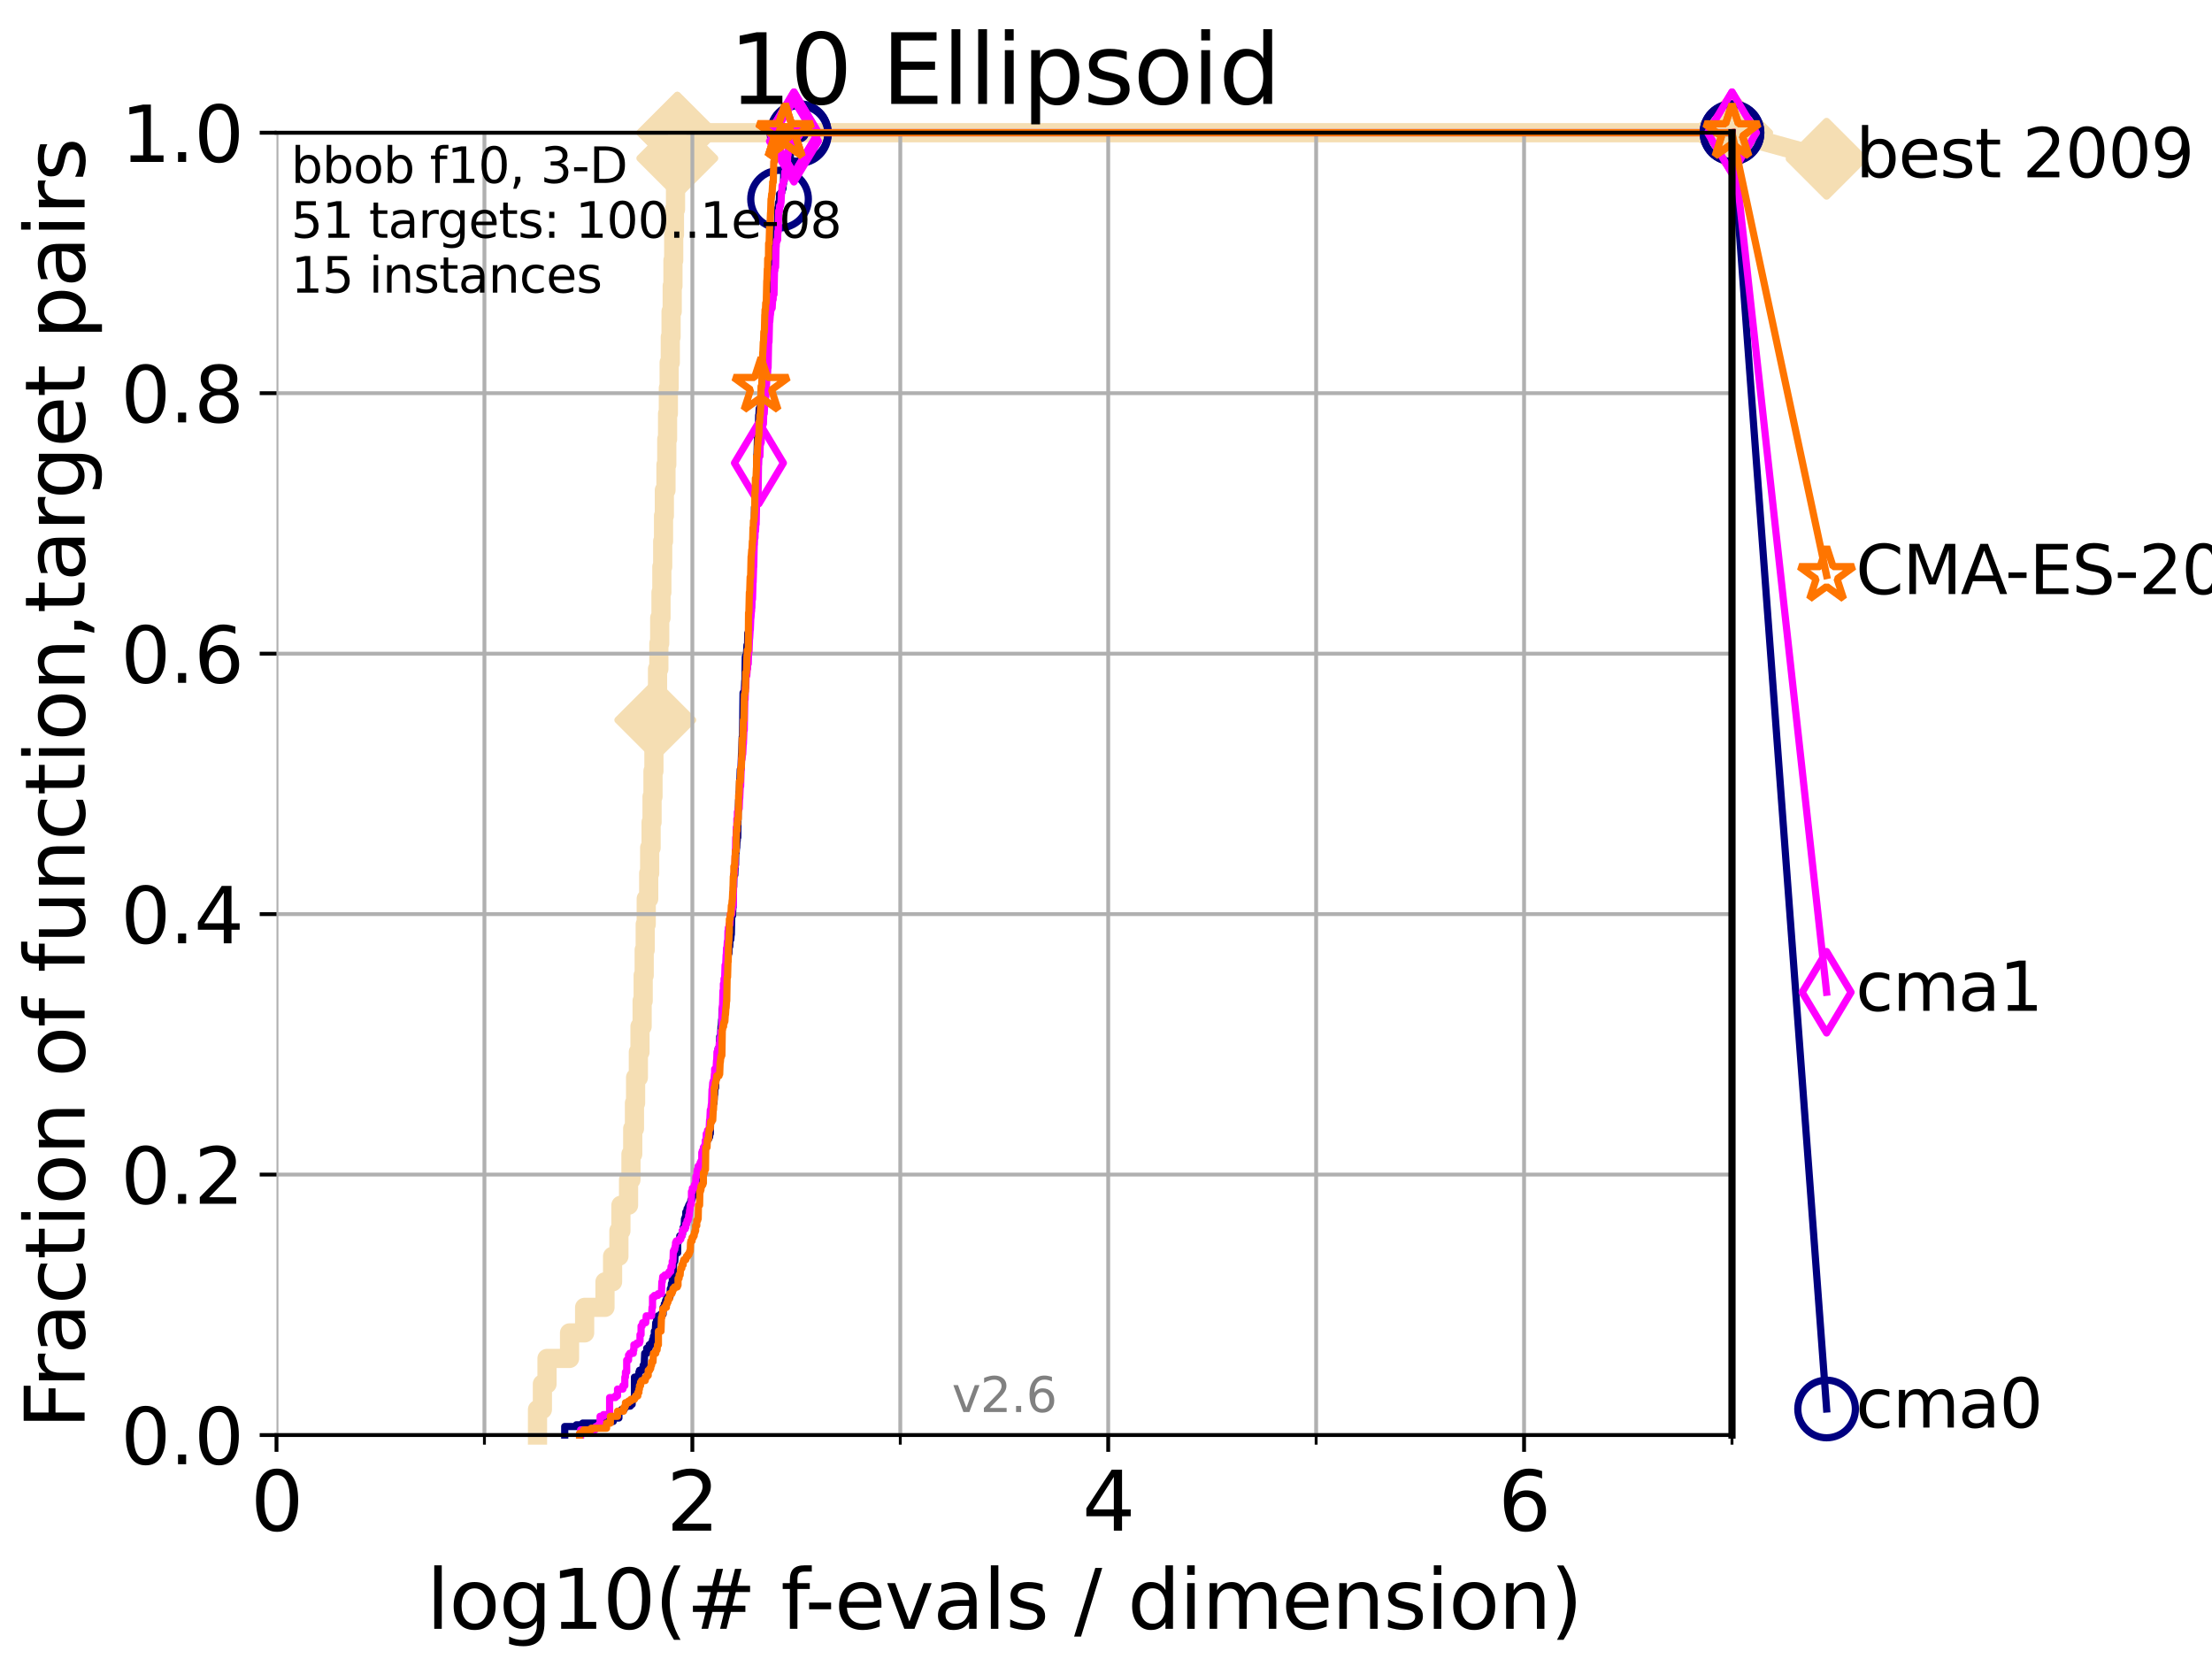 <?xml version="1.0" encoding="utf-8" standalone="no"?>
<!DOCTYPE svg PUBLIC "-//W3C//DTD SVG 1.1//EN"
  "http://www.w3.org/Graphics/SVG/1.1/DTD/svg11.dtd">
<svg xmlns:xlink="http://www.w3.org/1999/xlink" width="460.8pt" height="345.6pt" viewBox="0 0 460.8 345.6" xmlns="http://www.w3.org/2000/svg" version="1.1">
 <defs>
  <style type="text/css">*{stroke-linejoin: round; stroke-linecap: butt}</style>
 </defs>
 <g id="figure_1">
  <g id="patch_1">
   <path d="M 0 345.6 
L 460.8 345.6 
L 460.8 0 
L 0 0 
z
" style="fill: #ffffff"/>
  </g>
  <g id="axes_1">
   <g id="patch_2">
    <path d="M 57.6 298.944 
L 360.806 298.944 
L 360.806 27.648 
L 57.6 27.648 
z
" style="fill: #ffffff"/>
   </g>
   <g id="line2d_1">
    <path d="M 111.972 298.944 
L 111.972 293.624 
L 112.989 293.624 
L 112.989 288.305 
L 113.954 288.305 
L 113.954 282.985 
L 118.647 282.985 
L 118.647 277.666 
L 121.79 277.666 
L 121.79 272.346 
L 126.029 272.346 
L 126.029 267.027 
L 127.61 267.027 
L 127.61 261.707 
L 128.928 261.707 
L 128.928 256.388 
L 129.348 256.388 
L 129.348 251.068 
L 130.939 251.068 
L 130.939 245.749 
L 131.44 245.749 
L 131.44 240.429 
L 131.808 240.429 
L 131.808 235.11 
L 132.169 235.11 
L 132.169 229.79 
L 132.405 229.79 
L 132.405 224.471 
L 132.984 224.471 
L 132.984 219.151 
L 133.323 219.151 
L 133.323 213.832 
L 133.766 213.832 
L 133.766 208.512 
L 133.983 208.512 
L 133.983 203.192 
L 134.198 203.192 
L 134.198 197.873 
L 134.411 197.873 
L 134.411 192.553 
L 134.621 192.553 
L 134.621 187.234 
L 135.136 187.234 
L 135.136 181.914 
L 135.339 181.914 
L 135.339 176.595 
L 135.638 176.595 
L 135.638 171.275 
L 135.835 171.275 
L 135.835 165.956 
L 136.03 165.956 
L 136.03 160.636 
L 136.223 160.636 
L 136.223 155.317 
L 136.509 155.317 
L 136.509 149.997 
L 136.79 149.997 
L 136.79 144.678 
L 136.975 144.678 
L 136.975 139.358 
L 137.25 139.358 
L 137.25 134.039 
L 137.431 134.039 
L 137.431 128.719 
L 137.699 128.719 
L 137.699 123.4 
L 137.876 123.4 
L 137.876 118.08 
L 138.051 118.08 
L 138.051 112.76 
L 138.224 112.76 
L 138.224 107.441 
L 138.396 107.441 
L 138.396 102.121 
L 138.735 102.121 
L 138.735 96.802 
L 138.902 96.802 
L 138.902 91.482 
L 139.068 91.482 
L 139.068 86.163 
L 139.232 86.163 
L 139.232 80.843 
L 139.395 80.843 
L 139.395 75.524 
L 139.637 75.524 
L 139.637 70.204 
L 139.796 70.204 
L 139.796 64.885 
L 140.033 64.885 
L 140.033 59.565 
L 140.189 59.565 
L 140.189 54.246 
L 140.344 54.246 
L 140.344 48.926 
L 140.497 48.926 
L 140.497 43.607 
L 140.725 43.607 
L 140.725 38.287 
L 140.951 38.287 
L 140.951 32.968 
L 141.099 32.968 
L 141.099 27.648 
L 360.806 27.648 
" style="fill: none; stroke: #f5deb3; stroke-width: 4; stroke-linecap: square"/>
   </g>
   <g id="line2d_2">
    <defs>
     <path id="m0aa7961fa9" d="M -0 7.778 
L 7.778 0 
L 0 -7.778 
L -7.778 -0 
z
" style="stroke: #f5deb3; stroke-width: 1.5; stroke-linejoin: miter"/>
    </defs>
    <g>
     <use xlink:href="#m0aa7961fa9" x="136.509" y="149.997" style="fill: #f5deb3; stroke: #f5deb3; stroke-width: 1.5; stroke-linejoin: miter"/>
     <use xlink:href="#m0aa7961fa9" x="141.099" y="32.968" style="fill: #f5deb3; stroke: #f5deb3; stroke-width: 1.5; stroke-linejoin: miter"/>
     <use xlink:href="#m0aa7961fa9" x="141.099" y="27.648" style="fill: #f5deb3; stroke: #f5deb3; stroke-width: 1.5; stroke-linejoin: miter"/>
     <use xlink:href="#m0aa7961fa9" x="141.099" y="27.648" style="fill: #f5deb3; stroke: #f5deb3; stroke-width: 1.5; stroke-linejoin: miter"/>
     <use xlink:href="#m0aa7961fa9" x="360.806" y="27.648" style="fill: #f5deb3; stroke: #f5deb3; stroke-width: 1.5; stroke-linejoin: miter"/>
    </g>
   </g>
   <g id="line2d_3">
    <path style="fill: none; stroke: #f5deb3; stroke-width: 4; stroke-linecap: square"/>
    <g/>
   </g>
   <g id="line2d_4">
    <path d="M 360.806 27.648 
L 380.515 33.074 
" style="fill: none; stroke: #f5deb3; stroke-width: 4; stroke-linecap: square"/>
    <g>
     <use xlink:href="#m0aa7961fa9" x="360.806" y="27.648" style="fill: #f5deb3; stroke: #f5deb3; stroke-width: 1.5; stroke-linejoin: miter"/>
     <use xlink:href="#m0aa7961fa9" x="380.515" y="33.074" style="fill: #f5deb3; stroke: #f5deb3; stroke-width: 1.5; stroke-linejoin: miter"/>
    </g>
   </g>
   <g id="matplotlib.axis_1">
    <g id="xtick_1">
     <g id="line2d_5">
      <path d="M 57.6 298.944 
L 57.6 27.648 
" clip-path="url(#pa7666ad1b3)" style="fill: none; stroke: #b0b0b0; stroke-width: 0.8; stroke-linecap: square"/>
     </g>
     <g id="line2d_6">
      <defs>
       <path id="m48d4063eef" d="M 0 0 
L 0 3.5 
" style="stroke: #000000; stroke-width: 0.8"/>
      </defs>
      <g>
       <use xlink:href="#m48d4063eef" x="57.6" y="298.944" style="stroke: #000000; stroke-width: 0.8"/>
      </g>
     </g>
     <g id="text_1">
      <!-- 0 -->
      <g transform="translate(52.192 318.861)scale(0.17 -0.17)">
       <defs>
        <path id="DejaVuSans-30" d="M 2034 4250 
Q 1547 4250 1301 3770 
Q 1056 3291 1056 2328 
Q 1056 1369 1301 889 
Q 1547 409 2034 409 
Q 2525 409 2770 889 
Q 3016 1369 3016 2328 
Q 3016 3291 2770 3770 
Q 2525 4250 2034 4250 
z
M 2034 4750 
Q 2819 4750 3233 4129 
Q 3647 3509 3647 2328 
Q 3647 1150 3233 529 
Q 2819 -91 2034 -91 
Q 1250 -91 836 529 
Q 422 1150 422 2328 
Q 422 3509 836 4129 
Q 1250 4750 2034 4750 
z
" transform="scale(0.016)"/>
       </defs>
       <use xlink:href="#DejaVuSans-30"/>
      </g>
     </g>
    </g>
    <g id="xtick_2">
     <g id="line2d_7">
      <path d="M 144.23 298.944 
L 144.23 27.648 
" clip-path="url(#pa7666ad1b3)" style="fill: none; stroke: #b0b0b0; stroke-width: 0.8; stroke-linecap: square"/>
     </g>
     <g id="line2d_8">
      <g>
       <use xlink:href="#m48d4063eef" x="144.23" y="298.944" style="stroke: #000000; stroke-width: 0.8"/>
      </g>
     </g>
     <g id="text_2">
      <!-- 2 -->
      <g transform="translate(138.822 318.861)scale(0.17 -0.17)">
       <defs>
        <path id="DejaVuSans-32" d="M 1228 531 
L 3431 531 
L 3431 0 
L 469 0 
L 469 531 
Q 828 903 1448 1529 
Q 2069 2156 2228 2338 
Q 2531 2678 2651 2914 
Q 2772 3150 2772 3378 
Q 2772 3750 2511 3984 
Q 2250 4219 1831 4219 
Q 1534 4219 1204 4116 
Q 875 4013 500 3803 
L 500 4441 
Q 881 4594 1212 4672 
Q 1544 4750 1819 4750 
Q 2544 4750 2975 4387 
Q 3406 4025 3406 3419 
Q 3406 3131 3298 2873 
Q 3191 2616 2906 2266 
Q 2828 2175 2409 1742 
Q 1991 1309 1228 531 
z
" transform="scale(0.016)"/>
       </defs>
       <use xlink:href="#DejaVuSans-32"/>
      </g>
     </g>
    </g>
    <g id="xtick_3">
     <g id="line2d_9">
      <path d="M 230.861 298.944 
L 230.861 27.648 
" clip-path="url(#pa7666ad1b3)" style="fill: none; stroke: #b0b0b0; stroke-width: 0.8; stroke-linecap: square"/>
     </g>
     <g id="line2d_10">
      <g>
       <use xlink:href="#m48d4063eef" x="230.861" y="298.944" style="stroke: #000000; stroke-width: 0.8"/>
      </g>
     </g>
     <g id="text_3">
      <!-- 4 -->
      <g transform="translate(225.453 318.861)scale(0.17 -0.17)">
       <defs>
        <path id="DejaVuSans-34" d="M 2419 4116 
L 825 1625 
L 2419 1625 
L 2419 4116 
z
M 2253 4666 
L 3047 4666 
L 3047 1625 
L 3713 1625 
L 3713 1100 
L 3047 1100 
L 3047 0 
L 2419 0 
L 2419 1100 
L 313 1100 
L 313 1709 
L 2253 4666 
z
" transform="scale(0.016)"/>
       </defs>
       <use xlink:href="#DejaVuSans-34"/>
      </g>
     </g>
    </g>
    <g id="xtick_4">
     <g id="line2d_11">
      <path d="M 317.491 298.944 
L 317.491 27.648 
" clip-path="url(#pa7666ad1b3)" style="fill: none; stroke: #b0b0b0; stroke-width: 0.8; stroke-linecap: square"/>
     </g>
     <g id="line2d_12">
      <g>
       <use xlink:href="#m48d4063eef" x="317.491" y="298.944" style="stroke: #000000; stroke-width: 0.8"/>
      </g>
     </g>
     <g id="text_4">
      <!-- 6 -->
      <g transform="translate(312.083 318.861)scale(0.17 -0.17)">
       <defs>
        <path id="DejaVuSans-36" d="M 2113 2584 
Q 1688 2584 1439 2293 
Q 1191 2003 1191 1497 
Q 1191 994 1439 701 
Q 1688 409 2113 409 
Q 2538 409 2786 701 
Q 3034 994 3034 1497 
Q 3034 2003 2786 2293 
Q 2538 2584 2113 2584 
z
M 3366 4563 
L 3366 3988 
Q 3128 4100 2886 4159 
Q 2644 4219 2406 4219 
Q 1781 4219 1451 3797 
Q 1122 3375 1075 2522 
Q 1259 2794 1537 2939 
Q 1816 3084 2150 3084 
Q 2853 3084 3261 2657 
Q 3669 2231 3669 1497 
Q 3669 778 3244 343 
Q 2819 -91 2113 -91 
Q 1303 -91 875 529 
Q 447 1150 447 2328 
Q 447 3434 972 4092 
Q 1497 4750 2381 4750 
Q 2619 4750 2861 4703 
Q 3103 4656 3366 4563 
z
" transform="scale(0.016)"/>
       </defs>
       <use xlink:href="#DejaVuSans-36"/>
      </g>
     </g>
    </g>
    <g id="xtick_5">
     <g id="line2d_13">
      <path d="M 100.915 298.944 
L 100.915 27.648 
" clip-path="url(#pa7666ad1b3)" style="fill: none; stroke: #b0b0b0; stroke-width: 0.8; stroke-linecap: square"/>
     </g>
     <g id="line2d_14">
      <defs>
       <path id="m5994b3dd4a" d="M 0 0 
L 0 2 
" style="stroke: #000000; stroke-width: 0.6"/>
      </defs>
      <g>
       <use xlink:href="#m5994b3dd4a" x="100.915" y="298.944" style="stroke: #000000; stroke-width: 0.6"/>
      </g>
     </g>
    </g>
    <g id="xtick_6">
     <g id="line2d_15">
      <path d="M 187.546 298.944 
L 187.546 27.648 
" clip-path="url(#pa7666ad1b3)" style="fill: none; stroke: #b0b0b0; stroke-width: 0.8; stroke-linecap: square"/>
     </g>
     <g id="line2d_16">
      <g>
       <use xlink:href="#m5994b3dd4a" x="187.546" y="298.944" style="stroke: #000000; stroke-width: 0.6"/>
      </g>
     </g>
    </g>
    <g id="xtick_7">
     <g id="line2d_17">
      <path d="M 274.176 298.944 
L 274.176 27.648 
" clip-path="url(#pa7666ad1b3)" style="fill: none; stroke: #b0b0b0; stroke-width: 0.8; stroke-linecap: square"/>
     </g>
     <g id="line2d_18">
      <g>
       <use xlink:href="#m5994b3dd4a" x="274.176" y="298.944" style="stroke: #000000; stroke-width: 0.6"/>
      </g>
     </g>
    </g>
    <g id="xtick_8">
     <g id="line2d_19">
      <path d="M 360.806 298.944 
L 360.806 27.648 
" clip-path="url(#pa7666ad1b3)" style="fill: none; stroke: #b0b0b0; stroke-width: 0.8; stroke-linecap: square"/>
     </g>
     <g id="line2d_20">
      <g>
       <use xlink:href="#m5994b3dd4a" x="360.806" y="298.944" style="stroke: #000000; stroke-width: 0.6"/>
      </g>
     </g>
    </g>
    <g id="text_5">
     <!-- log10(# f-evals / dimension) -->
     <g transform="translate(88.823 339.314)scale(0.17 -0.17)">
      <defs>
       <path id="DejaVuSans-6c" d="M 603 4863 
L 1178 4863 
L 1178 0 
L 603 0 
L 603 4863 
z
" transform="scale(0.016)"/>
       <path id="DejaVuSans-6f" d="M 1959 3097 
Q 1497 3097 1228 2736 
Q 959 2375 959 1747 
Q 959 1119 1226 758 
Q 1494 397 1959 397 
Q 2419 397 2687 759 
Q 2956 1122 2956 1747 
Q 2956 2369 2687 2733 
Q 2419 3097 1959 3097 
z
M 1959 3584 
Q 2709 3584 3137 3096 
Q 3566 2609 3566 1747 
Q 3566 888 3137 398 
Q 2709 -91 1959 -91 
Q 1206 -91 779 398 
Q 353 888 353 1747 
Q 353 2609 779 3096 
Q 1206 3584 1959 3584 
z
" transform="scale(0.016)"/>
       <path id="DejaVuSans-67" d="M 2906 1791 
Q 2906 2416 2648 2759 
Q 2391 3103 1925 3103 
Q 1463 3103 1205 2759 
Q 947 2416 947 1791 
Q 947 1169 1205 825 
Q 1463 481 1925 481 
Q 2391 481 2648 825 
Q 2906 1169 2906 1791 
z
M 3481 434 
Q 3481 -459 3084 -895 
Q 2688 -1331 1869 -1331 
Q 1566 -1331 1297 -1286 
Q 1028 -1241 775 -1147 
L 775 -588 
Q 1028 -725 1275 -790 
Q 1522 -856 1778 -856 
Q 2344 -856 2625 -561 
Q 2906 -266 2906 331 
L 2906 616 
Q 2728 306 2450 153 
Q 2172 0 1784 0 
Q 1141 0 747 490 
Q 353 981 353 1791 
Q 353 2603 747 3093 
Q 1141 3584 1784 3584 
Q 2172 3584 2450 3431 
Q 2728 3278 2906 2969 
L 2906 3500 
L 3481 3500 
L 3481 434 
z
" transform="scale(0.016)"/>
       <path id="DejaVuSans-31" d="M 794 531 
L 1825 531 
L 1825 4091 
L 703 3866 
L 703 4441 
L 1819 4666 
L 2450 4666 
L 2450 531 
L 3481 531 
L 3481 0 
L 794 0 
L 794 531 
z
" transform="scale(0.016)"/>
       <path id="DejaVuSans-28" d="M 1984 4856 
Q 1566 4138 1362 3434 
Q 1159 2731 1159 2009 
Q 1159 1288 1364 580 
Q 1569 -128 1984 -844 
L 1484 -844 
Q 1016 -109 783 600 
Q 550 1309 550 2009 
Q 550 2706 781 3412 
Q 1013 4119 1484 4856 
L 1984 4856 
z
" transform="scale(0.016)"/>
       <path id="DejaVuSans-23" d="M 3272 2816 
L 2363 2816 
L 2100 1772 
L 3016 1772 
L 3272 2816 
z
M 2803 4594 
L 2478 3297 
L 3391 3297 
L 3719 4594 
L 4219 4594 
L 3897 3297 
L 4872 3297 
L 4872 2816 
L 3775 2816 
L 3519 1772 
L 4513 1772 
L 4513 1294 
L 3397 1294 
L 3072 0 
L 2572 0 
L 2894 1294 
L 1978 1294 
L 1656 0 
L 1153 0 
L 1478 1294 
L 494 1294 
L 494 1772 
L 1594 1772 
L 1856 2816 
L 850 2816 
L 850 3297 
L 1978 3297 
L 2297 4594 
L 2803 4594 
z
" transform="scale(0.016)"/>
       <path id="DejaVuSans-20" transform="scale(0.016)"/>
       <path id="DejaVuSans-66" d="M 2375 4863 
L 2375 4384 
L 1825 4384 
Q 1516 4384 1395 4259 
Q 1275 4134 1275 3809 
L 1275 3500 
L 2222 3500 
L 2222 3053 
L 1275 3053 
L 1275 0 
L 697 0 
L 697 3053 
L 147 3053 
L 147 3500 
L 697 3500 
L 697 3744 
Q 697 4328 969 4595 
Q 1241 4863 1831 4863 
L 2375 4863 
z
" transform="scale(0.016)"/>
       <path id="DejaVuSans-2d" d="M 313 2009 
L 1997 2009 
L 1997 1497 
L 313 1497 
L 313 2009 
z
" transform="scale(0.016)"/>
       <path id="DejaVuSans-65" d="M 3597 1894 
L 3597 1613 
L 953 1613 
Q 991 1019 1311 708 
Q 1631 397 2203 397 
Q 2534 397 2845 478 
Q 3156 559 3463 722 
L 3463 178 
Q 3153 47 2828 -22 
Q 2503 -91 2169 -91 
Q 1331 -91 842 396 
Q 353 884 353 1716 
Q 353 2575 817 3079 
Q 1281 3584 2069 3584 
Q 2775 3584 3186 3129 
Q 3597 2675 3597 1894 
z
M 3022 2063 
Q 3016 2534 2758 2815 
Q 2500 3097 2075 3097 
Q 1594 3097 1305 2825 
Q 1016 2553 972 2059 
L 3022 2063 
z
" transform="scale(0.016)"/>
       <path id="DejaVuSans-76" d="M 191 3500 
L 800 3500 
L 1894 563 
L 2988 3500 
L 3597 3500 
L 2284 0 
L 1503 0 
L 191 3500 
z
" transform="scale(0.016)"/>
       <path id="DejaVuSans-61" d="M 2194 1759 
Q 1497 1759 1228 1600 
Q 959 1441 959 1056 
Q 959 750 1161 570 
Q 1363 391 1709 391 
Q 2188 391 2477 730 
Q 2766 1069 2766 1631 
L 2766 1759 
L 2194 1759 
z
M 3341 1997 
L 3341 0 
L 2766 0 
L 2766 531 
Q 2569 213 2275 61 
Q 1981 -91 1556 -91 
Q 1019 -91 701 211 
Q 384 513 384 1019 
Q 384 1609 779 1909 
Q 1175 2209 1959 2209 
L 2766 2209 
L 2766 2266 
Q 2766 2663 2505 2880 
Q 2244 3097 1772 3097 
Q 1472 3097 1187 3025 
Q 903 2953 641 2809 
L 641 3341 
Q 956 3463 1253 3523 
Q 1550 3584 1831 3584 
Q 2591 3584 2966 3190 
Q 3341 2797 3341 1997 
z
" transform="scale(0.016)"/>
       <path id="DejaVuSans-73" d="M 2834 3397 
L 2834 2853 
Q 2591 2978 2328 3040 
Q 2066 3103 1784 3103 
Q 1356 3103 1142 2972 
Q 928 2841 928 2578 
Q 928 2378 1081 2264 
Q 1234 2150 1697 2047 
L 1894 2003 
Q 2506 1872 2764 1633 
Q 3022 1394 3022 966 
Q 3022 478 2636 193 
Q 2250 -91 1575 -91 
Q 1294 -91 989 -36 
Q 684 19 347 128 
L 347 722 
Q 666 556 975 473 
Q 1284 391 1588 391 
Q 1994 391 2212 530 
Q 2431 669 2431 922 
Q 2431 1156 2273 1281 
Q 2116 1406 1581 1522 
L 1381 1569 
Q 847 1681 609 1914 
Q 372 2147 372 2553 
Q 372 3047 722 3315 
Q 1072 3584 1716 3584 
Q 2034 3584 2315 3537 
Q 2597 3491 2834 3397 
z
" transform="scale(0.016)"/>
       <path id="DejaVuSans-2f" d="M 1625 4666 
L 2156 4666 
L 531 -594 
L 0 -594 
L 1625 4666 
z
" transform="scale(0.016)"/>
       <path id="DejaVuSans-64" d="M 2906 2969 
L 2906 4863 
L 3481 4863 
L 3481 0 
L 2906 0 
L 2906 525 
Q 2725 213 2448 61 
Q 2172 -91 1784 -91 
Q 1150 -91 751 415 
Q 353 922 353 1747 
Q 353 2572 751 3078 
Q 1150 3584 1784 3584 
Q 2172 3584 2448 3432 
Q 2725 3281 2906 2969 
z
M 947 1747 
Q 947 1113 1208 752 
Q 1469 391 1925 391 
Q 2381 391 2643 752 
Q 2906 1113 2906 1747 
Q 2906 2381 2643 2742 
Q 2381 3103 1925 3103 
Q 1469 3103 1208 2742 
Q 947 2381 947 1747 
z
" transform="scale(0.016)"/>
       <path id="DejaVuSans-69" d="M 603 3500 
L 1178 3500 
L 1178 0 
L 603 0 
L 603 3500 
z
M 603 4863 
L 1178 4863 
L 1178 4134 
L 603 4134 
L 603 4863 
z
" transform="scale(0.016)"/>
       <path id="DejaVuSans-6d" d="M 3328 2828 
Q 3544 3216 3844 3400 
Q 4144 3584 4550 3584 
Q 5097 3584 5394 3201 
Q 5691 2819 5691 2113 
L 5691 0 
L 5113 0 
L 5113 2094 
Q 5113 2597 4934 2840 
Q 4756 3084 4391 3084 
Q 3944 3084 3684 2787 
Q 3425 2491 3425 1978 
L 3425 0 
L 2847 0 
L 2847 2094 
Q 2847 2600 2669 2842 
Q 2491 3084 2119 3084 
Q 1678 3084 1418 2786 
Q 1159 2488 1159 1978 
L 1159 0 
L 581 0 
L 581 3500 
L 1159 3500 
L 1159 2956 
Q 1356 3278 1631 3431 
Q 1906 3584 2284 3584 
Q 2666 3584 2933 3390 
Q 3200 3197 3328 2828 
z
" transform="scale(0.016)"/>
       <path id="DejaVuSans-6e" d="M 3513 2113 
L 3513 0 
L 2938 0 
L 2938 2094 
Q 2938 2591 2744 2837 
Q 2550 3084 2163 3084 
Q 1697 3084 1428 2787 
Q 1159 2491 1159 1978 
L 1159 0 
L 581 0 
L 581 3500 
L 1159 3500 
L 1159 2956 
Q 1366 3272 1645 3428 
Q 1925 3584 2291 3584 
Q 2894 3584 3203 3211 
Q 3513 2838 3513 2113 
z
" transform="scale(0.016)"/>
       <path id="DejaVuSans-29" d="M 513 4856 
L 1013 4856 
Q 1481 4119 1714 3412 
Q 1947 2706 1947 2009 
Q 1947 1309 1714 600 
Q 1481 -109 1013 -844 
L 513 -844 
Q 928 -128 1133 580 
Q 1338 1288 1338 2009 
Q 1338 2731 1133 3434 
Q 928 4138 513 4856 
z
" transform="scale(0.016)"/>
      </defs>
      <use xlink:href="#DejaVuSans-6c"/>
      <use xlink:href="#DejaVuSans-6f" x="27.783"/>
      <use xlink:href="#DejaVuSans-67" x="88.965"/>
      <use xlink:href="#DejaVuSans-31" x="152.441"/>
      <use xlink:href="#DejaVuSans-30" x="216.064"/>
      <use xlink:href="#DejaVuSans-28" x="279.688"/>
      <use xlink:href="#DejaVuSans-23" x="318.701"/>
      <use xlink:href="#DejaVuSans-20" x="402.49"/>
      <use xlink:href="#DejaVuSans-66" x="434.277"/>
      <use xlink:href="#DejaVuSans-2d" x="463.982"/>
      <use xlink:href="#DejaVuSans-65" x="500.066"/>
      <use xlink:href="#DejaVuSans-76" x="561.59"/>
      <use xlink:href="#DejaVuSans-61" x="620.77"/>
      <use xlink:href="#DejaVuSans-6c" x="682.049"/>
      <use xlink:href="#DejaVuSans-73" x="709.832"/>
      <use xlink:href="#DejaVuSans-20" x="761.932"/>
      <use xlink:href="#DejaVuSans-2f" x="793.719"/>
      <use xlink:href="#DejaVuSans-20" x="827.41"/>
      <use xlink:href="#DejaVuSans-64" x="859.197"/>
      <use xlink:href="#DejaVuSans-69" x="922.674"/>
      <use xlink:href="#DejaVuSans-6d" x="950.457"/>
      <use xlink:href="#DejaVuSans-65" x="1047.869"/>
      <use xlink:href="#DejaVuSans-6e" x="1109.393"/>
      <use xlink:href="#DejaVuSans-73" x="1172.771"/>
      <use xlink:href="#DejaVuSans-69" x="1224.871"/>
      <use xlink:href="#DejaVuSans-6f" x="1252.654"/>
      <use xlink:href="#DejaVuSans-6e" x="1313.836"/>
      <use xlink:href="#DejaVuSans-29" x="1377.215"/>
     </g>
    </g>
   </g>
   <g id="matplotlib.axis_2">
    <g id="ytick_1">
     <g id="line2d_21">
      <path d="M 57.6 298.944 
L 360.806 298.944 
" clip-path="url(#pa7666ad1b3)" style="fill: none; stroke: #b0b0b0; stroke-width: 0.8; stroke-linecap: square"/>
     </g>
     <g id="line2d_22">
      <defs>
       <path id="ma7e54b9269" d="M 0 0 
L -3.5 0 
" style="stroke: #000000; stroke-width: 0.8"/>
      </defs>
      <g>
       <use xlink:href="#ma7e54b9269" x="57.6" y="298.944" style="stroke: #000000; stroke-width: 0.8"/>
      </g>
     </g>
     <g id="text_6">
      <!-- 0.0 -->
      <g transform="translate(25.155 305.023)scale(0.16 -0.16)">
       <defs>
        <path id="DejaVuSans-2e" d="M 684 794 
L 1344 794 
L 1344 0 
L 684 0 
L 684 794 
z
" transform="scale(0.016)"/>
       </defs>
       <use xlink:href="#DejaVuSans-30"/>
       <use xlink:href="#DejaVuSans-2e" x="63.623"/>
       <use xlink:href="#DejaVuSans-30" x="95.41"/>
      </g>
     </g>
    </g>
    <g id="ytick_2">
     <g id="line2d_23">
      <path d="M 57.6 244.685 
L 360.806 244.685 
" clip-path="url(#pa7666ad1b3)" style="fill: none; stroke: #b0b0b0; stroke-width: 0.8; stroke-linecap: square"/>
     </g>
     <g id="line2d_24">
      <g>
       <use xlink:href="#ma7e54b9269" x="57.6" y="244.685" style="stroke: #000000; stroke-width: 0.8"/>
      </g>
     </g>
     <g id="text_7">
      <!-- 0.2 -->
      <g transform="translate(25.155 250.764)scale(0.16 -0.16)">
       <use xlink:href="#DejaVuSans-30"/>
       <use xlink:href="#DejaVuSans-2e" x="63.623"/>
       <use xlink:href="#DejaVuSans-32" x="95.41"/>
      </g>
     </g>
    </g>
    <g id="ytick_3">
     <g id="line2d_25">
      <path d="M 57.6 190.426 
L 360.806 190.426 
" clip-path="url(#pa7666ad1b3)" style="fill: none; stroke: #b0b0b0; stroke-width: 0.8; stroke-linecap: square"/>
     </g>
     <g id="line2d_26">
      <g>
       <use xlink:href="#ma7e54b9269" x="57.6" y="190.426" style="stroke: #000000; stroke-width: 0.8"/>
      </g>
     </g>
     <g id="text_8">
      <!-- 0.4 -->
      <g transform="translate(25.155 196.504)scale(0.16 -0.16)">
       <use xlink:href="#DejaVuSans-30"/>
       <use xlink:href="#DejaVuSans-2e" x="63.623"/>
       <use xlink:href="#DejaVuSans-34" x="95.41"/>
      </g>
     </g>
    </g>
    <g id="ytick_4">
     <g id="line2d_27">
      <path d="M 57.6 136.166 
L 360.806 136.166 
" clip-path="url(#pa7666ad1b3)" style="fill: none; stroke: #b0b0b0; stroke-width: 0.8; stroke-linecap: square"/>
     </g>
     <g id="line2d_28">
      <g>
       <use xlink:href="#ma7e54b9269" x="57.6" y="136.166" style="stroke: #000000; stroke-width: 0.8"/>
      </g>
     </g>
     <g id="text_9">
      <!-- 0.6 -->
      <g transform="translate(25.155 142.245)scale(0.16 -0.16)">
       <use xlink:href="#DejaVuSans-30"/>
       <use xlink:href="#DejaVuSans-2e" x="63.623"/>
       <use xlink:href="#DejaVuSans-36" x="95.41"/>
      </g>
     </g>
    </g>
    <g id="ytick_5">
     <g id="line2d_29">
      <path d="M 57.6 81.907 
L 360.806 81.907 
" clip-path="url(#pa7666ad1b3)" style="fill: none; stroke: #b0b0b0; stroke-width: 0.8; stroke-linecap: square"/>
     </g>
     <g id="line2d_30">
      <g>
       <use xlink:href="#ma7e54b9269" x="57.6" y="81.907" style="stroke: #000000; stroke-width: 0.8"/>
      </g>
     </g>
     <g id="text_10">
      <!-- 0.8 -->
      <g transform="translate(25.155 87.986)scale(0.16 -0.16)">
       <defs>
        <path id="DejaVuSans-38" d="M 2034 2216 
Q 1584 2216 1326 1975 
Q 1069 1734 1069 1313 
Q 1069 891 1326 650 
Q 1584 409 2034 409 
Q 2484 409 2743 651 
Q 3003 894 3003 1313 
Q 3003 1734 2745 1975 
Q 2488 2216 2034 2216 
z
M 1403 2484 
Q 997 2584 770 2862 
Q 544 3141 544 3541 
Q 544 4100 942 4425 
Q 1341 4750 2034 4750 
Q 2731 4750 3128 4425 
Q 3525 4100 3525 3541 
Q 3525 3141 3298 2862 
Q 3072 2584 2669 2484 
Q 3125 2378 3379 2068 
Q 3634 1759 3634 1313 
Q 3634 634 3220 271 
Q 2806 -91 2034 -91 
Q 1263 -91 848 271 
Q 434 634 434 1313 
Q 434 1759 690 2068 
Q 947 2378 1403 2484 
z
M 1172 3481 
Q 1172 3119 1398 2916 
Q 1625 2713 2034 2713 
Q 2441 2713 2670 2916 
Q 2900 3119 2900 3481 
Q 2900 3844 2670 4047 
Q 2441 4250 2034 4250 
Q 1625 4250 1398 4047 
Q 1172 3844 1172 3481 
z
" transform="scale(0.016)"/>
       </defs>
       <use xlink:href="#DejaVuSans-30"/>
       <use xlink:href="#DejaVuSans-2e" x="63.623"/>
       <use xlink:href="#DejaVuSans-38" x="95.41"/>
      </g>
     </g>
    </g>
    <g id="ytick_6">
     <g id="line2d_31">
      <path d="M 57.6 27.648 
L 360.806 27.648 
" clip-path="url(#pa7666ad1b3)" style="fill: none; stroke: #b0b0b0; stroke-width: 0.8; stroke-linecap: square"/>
     </g>
     <g id="line2d_32">
      <g>
       <use xlink:href="#ma7e54b9269" x="57.6" y="27.648" style="stroke: #000000; stroke-width: 0.8"/>
      </g>
     </g>
     <g id="text_11">
      <!-- 1.0 -->
      <g transform="translate(25.155 33.727)scale(0.16 -0.16)">
       <use xlink:href="#DejaVuSans-31"/>
       <use xlink:href="#DejaVuSans-2e" x="63.623"/>
       <use xlink:href="#DejaVuSans-30" x="95.41"/>
      </g>
     </g>
    </g>
    <g id="text_12">
     <!-- Fraction of function,target pairs -->
     <g transform="translate(17.62 297.681)rotate(-90)scale(0.17 -0.17)">
      <defs>
       <path id="DejaVuSans-46" d="M 628 4666 
L 3309 4666 
L 3309 4134 
L 1259 4134 
L 1259 2759 
L 3109 2759 
L 3109 2228 
L 1259 2228 
L 1259 0 
L 628 0 
L 628 4666 
z
" transform="scale(0.016)"/>
       <path id="DejaVuSans-72" d="M 2631 2963 
Q 2534 3019 2420 3045 
Q 2306 3072 2169 3072 
Q 1681 3072 1420 2755 
Q 1159 2438 1159 1844 
L 1159 0 
L 581 0 
L 581 3500 
L 1159 3500 
L 1159 2956 
Q 1341 3275 1631 3429 
Q 1922 3584 2338 3584 
Q 2397 3584 2469 3576 
Q 2541 3569 2628 3553 
L 2631 2963 
z
" transform="scale(0.016)"/>
       <path id="DejaVuSans-63" d="M 3122 3366 
L 3122 2828 
Q 2878 2963 2633 3030 
Q 2388 3097 2138 3097 
Q 1578 3097 1268 2742 
Q 959 2388 959 1747 
Q 959 1106 1268 751 
Q 1578 397 2138 397 
Q 2388 397 2633 464 
Q 2878 531 3122 666 
L 3122 134 
Q 2881 22 2623 -34 
Q 2366 -91 2075 -91 
Q 1284 -91 818 406 
Q 353 903 353 1747 
Q 353 2603 823 3093 
Q 1294 3584 2113 3584 
Q 2378 3584 2631 3529 
Q 2884 3475 3122 3366 
z
" transform="scale(0.016)"/>
       <path id="DejaVuSans-74" d="M 1172 4494 
L 1172 3500 
L 2356 3500 
L 2356 3053 
L 1172 3053 
L 1172 1153 
Q 1172 725 1289 603 
Q 1406 481 1766 481 
L 2356 481 
L 2356 0 
L 1766 0 
Q 1100 0 847 248 
Q 594 497 594 1153 
L 594 3053 
L 172 3053 
L 172 3500 
L 594 3500 
L 594 4494 
L 1172 4494 
z
" transform="scale(0.016)"/>
       <path id="DejaVuSans-75" d="M 544 1381 
L 544 3500 
L 1119 3500 
L 1119 1403 
Q 1119 906 1312 657 
Q 1506 409 1894 409 
Q 2359 409 2629 706 
Q 2900 1003 2900 1516 
L 2900 3500 
L 3475 3500 
L 3475 0 
L 2900 0 
L 2900 538 
Q 2691 219 2414 64 
Q 2138 -91 1772 -91 
Q 1169 -91 856 284 
Q 544 659 544 1381 
z
M 1991 3584 
L 1991 3584 
z
" transform="scale(0.016)"/>
       <path id="DejaVuSans-2c" d="M 750 794 
L 1409 794 
L 1409 256 
L 897 -744 
L 494 -744 
L 750 256 
L 750 794 
z
" transform="scale(0.016)"/>
       <path id="DejaVuSans-70" d="M 1159 525 
L 1159 -1331 
L 581 -1331 
L 581 3500 
L 1159 3500 
L 1159 2969 
Q 1341 3281 1617 3432 
Q 1894 3584 2278 3584 
Q 2916 3584 3314 3078 
Q 3713 2572 3713 1747 
Q 3713 922 3314 415 
Q 2916 -91 2278 -91 
Q 1894 -91 1617 61 
Q 1341 213 1159 525 
z
M 3116 1747 
Q 3116 2381 2855 2742 
Q 2594 3103 2138 3103 
Q 1681 3103 1420 2742 
Q 1159 2381 1159 1747 
Q 1159 1113 1420 752 
Q 1681 391 2138 391 
Q 2594 391 2855 752 
Q 3116 1113 3116 1747 
z
" transform="scale(0.016)"/>
      </defs>
      <use xlink:href="#DejaVuSans-46"/>
      <use xlink:href="#DejaVuSans-72" x="50.27"/>
      <use xlink:href="#DejaVuSans-61" x="91.383"/>
      <use xlink:href="#DejaVuSans-63" x="152.662"/>
      <use xlink:href="#DejaVuSans-74" x="207.643"/>
      <use xlink:href="#DejaVuSans-69" x="246.852"/>
      <use xlink:href="#DejaVuSans-6f" x="274.635"/>
      <use xlink:href="#DejaVuSans-6e" x="335.816"/>
      <use xlink:href="#DejaVuSans-20" x="399.195"/>
      <use xlink:href="#DejaVuSans-6f" x="430.982"/>
      <use xlink:href="#DejaVuSans-66" x="492.164"/>
      <use xlink:href="#DejaVuSans-20" x="527.369"/>
      <use xlink:href="#DejaVuSans-66" x="559.156"/>
      <use xlink:href="#DejaVuSans-75" x="594.361"/>
      <use xlink:href="#DejaVuSans-6e" x="657.74"/>
      <use xlink:href="#DejaVuSans-63" x="721.119"/>
      <use xlink:href="#DejaVuSans-74" x="776.1"/>
      <use xlink:href="#DejaVuSans-69" x="815.309"/>
      <use xlink:href="#DejaVuSans-6f" x="843.092"/>
      <use xlink:href="#DejaVuSans-6e" x="904.273"/>
      <use xlink:href="#DejaVuSans-2c" x="967.652"/>
      <use xlink:href="#DejaVuSans-74" x="999.439"/>
      <use xlink:href="#DejaVuSans-61" x="1038.648"/>
      <use xlink:href="#DejaVuSans-72" x="1099.928"/>
      <use xlink:href="#DejaVuSans-67" x="1139.291"/>
      <use xlink:href="#DejaVuSans-65" x="1202.768"/>
      <use xlink:href="#DejaVuSans-74" x="1264.291"/>
      <use xlink:href="#DejaVuSans-20" x="1303.5"/>
      <use xlink:href="#DejaVuSans-70" x="1335.287"/>
      <use xlink:href="#DejaVuSans-61" x="1398.764"/>
      <use xlink:href="#DejaVuSans-69" x="1460.043"/>
      <use xlink:href="#DejaVuSans-72" x="1487.826"/>
      <use xlink:href="#DejaVuSans-73" x="1528.939"/>
     </g>
    </g>
   </g>
   <g id="line2d_33">
    <defs>
     <path id="m42ad892051" d="M 0 1.5 
C 0.398 1.5 0.779 1.342 1.061 1.061 
C 1.342 0.779 1.5 0.398 1.5 0 
C 1.5 -0.398 1.342 -0.779 1.061 -1.061 
C 0.779 -1.342 0.398 -1.5 0 -1.5 
C -0.398 -1.5 -0.779 -1.342 -1.061 -1.061 
C -1.342 -0.779 -1.5 -0.398 -1.5 0 
C -1.5 0.398 -1.342 0.779 -1.061 1.061 
C -0.779 1.342 -0.398 1.5 0 1.5 
z
" style="stroke: #f5deb3"/>
    </defs>
    <g>
     <use xlink:href="#m42ad892051" x="141.099" y="27.648" style="fill: #f5deb3; stroke: #f5deb3"/>
     <use xlink:href="#m42ad892051" x="141.099" y="27.648" style="fill: #f5deb3; stroke: #f5deb3"/>
    </g>
   </g>
   <g id="line2d_34">
    <defs>
     <path id="me50adc3e8b" d="M 0 1.5 
C 0.398 1.5 0.779 1.342 1.061 1.061 
C 1.342 0.779 1.5 0.398 1.5 0 
C 1.5 -0.398 1.342 -0.779 1.061 -1.061 
C 0.779 -1.342 0.398 -1.5 0 -1.5 
C -0.398 -1.5 -0.779 -1.342 -1.061 -1.061 
C -1.342 -0.779 -1.5 -0.398 -1.5 0 
C -1.5 0.398 -1.342 0.779 -1.061 1.061 
C -0.779 1.342 -0.398 1.5 0 1.5 
z
" style="stroke: #000080"/>
    </defs>
    <g>
     <use xlink:href="#me50adc3e8b" x="166.499" y="27.648" style="fill: #000080; stroke: #000080"/>
     <use xlink:href="#me50adc3e8b" x="166.499" y="27.648" style="fill: #000080; stroke: #000080"/>
    </g>
   </g>
   <g id="line2d_35">
    <path d="M 117.644 298.944 
L 117.644 297.171 
L 120.059 297.171 
L 120.059 296.816 
L 121.372 296.816 
L 121.372 296.462 
L 125.696 296.462 
L 125.696 296.107 
L 127.761 296.107 
L 127.761 295.398 
L 128.928 295.398 
L 128.928 293.979 
L 129.486 293.979 
L 129.486 293.624 
L 130.027 293.624 
L 130.027 293.27 
L 130.292 293.27 
L 130.292 292.915 
L 131.316 292.915 
L 131.316 292.561 
L 131.686 292.561 
L 131.686 291.851 
L 131.808 291.851 
L 131.808 291.497 
L 132.049 291.497 
L 132.049 291.142 
L 132.169 291.142 
L 132.169 286.886 
L 132.87 286.886 
L 132.87 286.532 
L 133.098 286.532 
L 133.098 285.822 
L 133.211 285.822 
L 133.211 285.468 
L 133.766 285.468 
L 133.766 285.113 
L 133.983 285.113 
L 133.983 284.404 
L 134.198 284.404 
L 134.305 281.922 
L 134.725 281.922 
L 134.725 280.858 
L 135.238 280.858 
L 135.238 280.148 
L 135.638 280.148 
L 135.638 279.794 
L 135.933 279.794 
L 135.933 279.084 
L 136.127 279.084 
L 136.127 278.375 
L 136.319 278.375 
L 136.319 277.311 
L 136.509 277.311 
L 136.603 275.538 
L 136.79 275.538 
L 136.79 274.474 
L 137.067 274.474 
L 137.067 274.12 
L 137.61 274.12 
L 137.61 273.765 
L 138.138 273.765 
L 138.138 272.346 
L 138.396 272.346 
L 138.396 271.637 
L 138.566 271.637 
L 138.651 270.928 
L 138.819 270.928 
L 138.902 270.219 
L 139.556 270.219 
L 139.637 268.445 
L 139.796 268.445 
L 139.875 267.381 
L 140.033 267.381 
L 140.111 264.899 
L 140.266 264.899 
L 140.344 262.771 
L 140.574 262.771 
L 140.65 260.998 
L 141.173 260.998 
L 141.173 258.516 
L 141.466 258.516 
L 141.466 258.161 
L 141.611 258.161 
L 141.611 257.452 
L 142.038 257.452 
L 142.038 257.097 
L 142.179 257.097 
L 142.179 256.388 
L 142.318 256.388 
L 142.318 255.678 
L 142.525 255.678 
L 142.594 253.905 
L 142.73 253.905 
L 142.73 253.551 
L 142.865 253.551 
L 142.865 252.487 
L 143.066 252.487 
L 143.133 251.778 
L 143.331 251.778 
L 143.331 251.423 
L 143.462 251.423 
L 143.462 251.068 
L 143.657 251.068 
L 143.657 250.714 
L 143.85 250.714 
L 143.914 250.004 
L 144.105 250.004 
L 144.105 249.65 
L 144.23 249.65 
L 144.23 249.295 
L 144.355 249.295 
L 144.418 248.231 
L 144.664 248.231 
L 144.664 247.522 
L 144.968 247.522 
L 144.968 247.167 
L 145.208 247.167 
L 145.208 246.458 
L 145.562 246.458 
L 145.62 244.685 
L 145.794 244.685 
L 145.794 244.33 
L 146.08 244.33 
L 146.08 243.976 
L 146.194 243.976 
L 146.25 242.912 
L 146.306 242.912 
L 146.362 241.848 
L 146.418 241.848 
L 146.418 241.493 
L 146.53 241.493 
L 146.53 241.138 
L 146.695 241.138 
L 146.695 240.784 
L 146.86 240.784 
L 146.968 238.301 
L 147.076 238.301 
L 147.076 237.947 
L 147.291 237.947 
L 147.344 237.237 
L 147.66 237.237 
L 147.66 236.883 
L 147.816 236.883 
L 147.868 236.174 
L 147.971 236.174 
L 148.074 231.918 
L 148.176 231.918 
L 148.277 230.499 
L 148.478 230.499 
L 148.578 229.79 
L 148.727 229.79 
L 148.825 228.017 
L 148.874 228.017 
L 148.923 226.598 
L 149.069 226.598 
L 149.118 224.825 
L 149.214 224.825 
L 149.31 223.052 
L 149.453 223.052 
L 149.548 219.86 
L 149.595 219.86 
L 149.595 218.442 
L 149.829 218.442 
L 149.922 215.959 
L 150.107 215.959 
L 150.198 213.832 
L 150.244 213.832 
L 150.335 212.413 
L 150.38 212.413 
L 150.425 210.285 
L 150.515 210.285 
L 150.515 209.931 
L 150.649 209.931 
L 150.738 208.512 
L 150.827 208.512 
L 150.915 206.03 
L 150.959 206.03 
L 151.046 204.611 
L 151.133 204.611 
L 151.22 203.547 
L 151.306 203.547 
L 151.349 202.129 
L 151.478 202.129 
L 151.478 200.001 
L 151.648 200.001 
L 151.732 198.582 
L 151.858 198.582 
L 151.9 197.164 
L 152.024 197.164 
L 152.066 195.745 
L 152.23 195.745 
L 152.312 194.681 
L 152.353 194.681 
L 152.434 190.78 
L 152.596 190.78 
L 152.676 189.007 
L 152.716 189.007 
L 152.796 184.751 
L 152.835 184.751 
L 152.875 182.269 
L 153.072 182.269 
L 153.15 180.141 
L 153.228 180.141 
L 153.267 177.659 
L 153.344 177.659 
L 153.421 176.595 
L 153.46 176.595 
L 153.536 175.176 
L 153.575 175.176 
L 153.575 174.467 
L 153.689 174.467 
L 153.764 168.793 
L 153.802 168.793 
L 153.877 166.665 
L 153.915 166.665 
L 153.99 164.892 
L 154.027 164.892 
L 154.101 162.409 
L 154.138 162.409 
L 154.212 160.282 
L 154.359 160.282 
L 154.469 157.09 
L 154.505 157.09 
L 154.614 153.544 
L 154.686 153.544 
L 154.793 144.323 
L 155.042 144.323 
L 155.148 141.841 
L 155.183 141.841 
L 155.253 136.876 
L 155.357 136.876 
L 155.357 136.521 
L 155.495 136.521 
L 155.599 134.393 
L 155.735 134.393 
L 155.769 131.911 
L 155.904 131.911 
L 156.005 130.492 
L 156.106 130.492 
L 156.205 128.01 
L 156.403 128.01 
L 156.469 126.591 
L 156.534 126.591 
L 156.632 120.208 
L 156.729 120.208 
L 156.825 115.952 
L 156.858 115.952 
L 156.953 115.243 
L 156.985 115.243 
L 157.081 110.278 
L 157.144 110.278 
L 157.175 105.668 
L 157.27 105.668 
L 157.332 104.604 
L 157.426 104.604 
L 157.519 102.476 
L 157.581 102.476 
L 157.673 94.674 
L 157.703 94.674 
L 157.795 91.128 
L 157.826 91.128 
L 157.917 89.709 
L 157.977 89.709 
L 158.037 86.517 
L 158.098 86.517 
L 158.158 85.099 
L 158.366 85.099 
L 158.454 83.68 
L 158.484 83.68 
L 158.484 83.326 
L 158.659 83.326 
L 158.659 82.262 
L 158.948 82.262 
L 159.034 77.652 
L 159.091 77.652 
L 159.176 74.814 
L 159.233 74.814 
L 159.317 71.977 
L 159.345 71.977 
L 159.401 70.559 
L 159.485 70.559 
L 159.541 67.722 
L 159.624 67.722 
L 159.707 65.949 
L 160.007 65.949 
L 160.116 64.885 
L 160.169 64.885 
L 160.223 62.402 
L 160.303 62.402 
L 160.41 60.629 
L 160.516 60.629 
L 160.621 56.373 
L 160.699 56.373 
L 160.804 54.6 
L 160.881 54.6 
L 160.959 53.891 
L 161.164 53.891 
L 161.266 49.281 
L 161.367 49.281 
L 161.467 47.508 
L 161.741 47.508 
L 161.791 46.798 
L 161.938 46.798 
L 162.035 43.252 
L 162.108 43.252 
L 162.181 42.188 
L 162.349 42.188 
L 162.397 40.415 
L 162.728 40.415 
L 162.728 40.06 
L 162.869 40.06 
L 162.961 39.351 
L 163.1 39.351 
L 163.169 38.287 
L 163.215 38.287 
L 163.283 34.741 
L 163.351 34.741 
L 163.351 34.386 
L 163.8 34.386 
L 163.8 33.677 
L 164.367 33.677 
L 164.453 32.968 
L 164.602 32.968 
L 164.708 31.904 
L 164.75 31.904 
L 164.792 30.13 
L 165.063 30.13 
L 165.146 29.421 
L 165.372 29.421 
L 165.372 29.067 
L 166.248 29.067 
L 166.248 28.003 
L 166.499 28.003 
L 166.499 27.648 
L 360.806 27.648 
L 360.806 27.648 
" style="fill: none; stroke: #000080; stroke-width: 1.5; stroke-linecap: square"/>
   </g>
   <g id="line2d_36">
    <defs>
     <path id="m36a2ede614" d="M 0 6 
C 1.591 6 3.117 5.368 4.243 4.243 
C 5.368 3.117 6 1.591 6 0 
C 6 -1.591 5.368 -3.117 4.243 -4.243 
C 3.117 -5.368 1.591 -6 0 -6 
C -1.591 -6 -3.117 -5.368 -4.243 -4.243 
C -5.368 -3.117 -6 -1.591 -6 0 
C -6 1.591 -5.368 3.117 -4.243 4.243 
C -3.117 5.368 -1.591 6 0 6 
z
" style="stroke: #000080; stroke-width: 1.5"/>
    </defs>
    <g>
     <use xlink:href="#m36a2ede614" x="162.397" y="41.479" style="fill-opacity: 0; stroke: #000080; stroke-width: 1.5"/>
     <use xlink:href="#m36a2ede614" x="166.499" y="28.003" style="fill-opacity: 0; stroke: #000080; stroke-width: 1.5"/>
     <use xlink:href="#m36a2ede614" x="166.499" y="27.648" style="fill-opacity: 0; stroke: #000080; stroke-width: 1.5"/>
     <use xlink:href="#m36a2ede614" x="166.499" y="27.648" style="fill-opacity: 0; stroke: #000080; stroke-width: 1.5"/>
     <use xlink:href="#m36a2ede614" x="360.806" y="27.648" style="fill-opacity: 0; stroke: #000080; stroke-width: 1.5"/>
    </g>
   </g>
   <g id="line2d_37">
    <path style="fill: none; stroke: #000080; stroke-width: 1.5; stroke-linecap: square"/>
    <g/>
   </g>
   <g id="line2d_38">
    <defs>
     <path id="mea8a4b5ff2" d="M 0 1.5 
C 0.398 1.5 0.779 1.342 1.061 1.061 
C 1.342 0.779 1.5 0.398 1.5 0 
C 1.5 -0.398 1.342 -0.779 1.061 -1.061 
C 0.779 -1.342 0.398 -1.5 0 -1.5 
C -0.398 -1.5 -0.779 -1.342 -1.061 -1.061 
C -1.342 -0.779 -1.5 -0.398 -1.5 0 
C -1.5 0.398 -1.342 0.779 -1.061 1.061 
C -0.779 1.342 -0.398 1.5 0 1.5 
z
" style="stroke: #ff00ff"/>
    </defs>
    <g>
     <use xlink:href="#mea8a4b5ff2" x="165.392" y="27.648" style="fill: #ff00ff; stroke: #ff00ff"/>
     <use xlink:href="#mea8a4b5ff2" x="165.392" y="27.648" style="fill: #ff00ff; stroke: #ff00ff"/>
    </g>
   </g>
   <g id="line2d_39">
    <path d="M 120.944 298.944 
L 120.944 297.88 
L 123.936 297.88 
L 123.936 297.525 
L 124.12 297.525 
L 124.12 297.171 
L 124.66 297.171 
L 124.66 296.816 
L 125.012 296.816 
L 125.012 295.043 
L 125.696 295.043 
L 125.696 294.688 
L 126.994 294.688 
L 126.994 291.142 
L 128.208 291.142 
L 128.208 290.787 
L 128.643 290.787 
L 128.643 289.369 
L 129.759 289.369 
L 129.759 288.66 
L 130.16 288.66 
L 130.16 286.886 
L 130.292 286.886 
L 130.292 285.822 
L 130.553 285.822 
L 130.553 283.34 
L 130.939 283.34 
L 130.939 282.276 
L 131.191 282.276 
L 131.191 281.922 
L 131.929 281.922 
L 131.929 281.212 
L 132.049 281.212 
L 132.049 280.148 
L 132.639 280.148 
L 132.639 279.794 
L 133.211 279.794 
L 133.211 279.439 
L 133.323 279.439 
L 133.323 278.021 
L 133.546 278.021 
L 133.546 276.247 
L 133.766 276.247 
L 133.875 275.538 
L 134.516 275.538 
L 134.621 274.12 
L 135.737 274.12 
L 135.835 272.346 
L 135.933 272.346 
L 135.933 270.219 
L 136.319 270.219 
L 136.319 269.864 
L 137.067 269.864 
L 137.067 269.509 
L 137.788 269.509 
L 137.876 267.027 
L 137.963 267.027 
L 138.051 265.963 
L 138.481 265.963 
L 138.481 265.608 
L 139.15 265.608 
L 139.15 265.254 
L 139.395 265.254 
L 139.395 264.899 
L 139.717 264.899 
L 139.796 263.835 
L 140.033 263.835 
L 140.033 262.771 
L 140.189 262.771 
L 140.266 260.643 
L 140.421 260.643 
L 140.421 260.289 
L 140.574 260.289 
L 140.65 259.579 
L 140.725 259.579 
L 140.725 258.87 
L 140.876 258.87 
L 140.876 258.516 
L 141.466 258.516 
L 141.466 258.161 
L 141.826 258.161 
L 141.897 257.452 
L 142.109 257.452 
L 142.109 256.388 
L 142.318 256.388 
L 142.318 256.033 
L 142.73 256.033 
L 142.73 255.678 
L 142.865 255.678 
L 142.865 254.969 
L 143.066 254.969 
L 143.133 254.26 
L 143.331 254.26 
L 143.331 253.905 
L 143.462 253.905 
L 143.462 253.196 
L 143.593 253.196 
L 143.657 252.132 
L 143.722 252.132 
L 143.786 251.068 
L 143.914 251.068 
L 143.914 250.714 
L 144.041 250.714 
L 144.041 248.231 
L 144.23 248.231 
L 144.23 247.522 
L 144.603 247.522 
L 144.664 246.813 
L 144.908 246.813 
L 144.968 245.039 
L 145.148 245.039 
L 145.208 243.976 
L 145.267 243.976 
L 145.267 243.621 
L 145.444 243.621 
L 145.444 242.912 
L 145.852 242.912 
L 145.852 242.202 
L 146.023 242.202 
L 146.023 241.848 
L 146.194 241.848 
L 146.194 240.075 
L 146.306 240.075 
L 146.306 239.72 
L 146.53 239.72 
L 146.53 239.011 
L 146.75 239.011 
L 146.75 238.656 
L 146.914 238.656 
L 146.914 237.592 
L 147.076 237.592 
L 147.13 236.174 
L 147.397 236.174 
L 147.397 235.464 
L 147.712 235.464 
L 147.816 233.336 
L 147.868 233.336 
L 147.971 231.209 
L 148.074 231.209 
L 148.176 230.145 
L 148.226 230.145 
L 148.327 226.953 
L 148.378 226.953 
L 148.478 225.534 
L 148.578 225.534 
L 148.578 225.18 
L 148.727 225.18 
L 148.825 223.761 
L 148.874 223.761 
L 148.874 222.697 
L 149.166 222.697 
L 149.262 220.924 
L 149.31 220.924 
L 149.358 219.151 
L 149.548 219.151 
L 149.595 218.442 
L 149.783 218.442 
L 149.829 217.378 
L 149.922 217.378 
L 149.969 216.314 
L 150.107 216.314 
L 150.152 214.895 
L 150.38 214.895 
L 150.47 209.576 
L 150.515 209.576 
L 150.605 206.384 
L 150.694 206.384 
L 150.694 204.966 
L 150.827 204.966 
L 150.827 203.902 
L 150.959 203.902 
L 151.046 201.065 
L 151.177 201.065 
L 151.263 198.937 
L 151.306 198.937 
L 151.349 197.518 
L 151.435 197.518 
L 151.52 196.1 
L 151.605 196.1 
L 151.648 193.972 
L 151.732 193.972 
L 151.732 193.263 
L 151.858 193.263 
L 151.9 192.553 
L 152.066 192.553 
L 152.148 190.426 
L 152.434 190.426 
L 152.515 189.362 
L 152.596 189.362 
L 152.636 188.652 
L 152.756 188.652 
L 152.835 182.978 
L 152.875 182.978 
L 152.914 181.914 
L 152.993 181.914 
L 152.993 180.496 
L 153.111 180.496 
L 153.189 176.949 
L 153.228 176.949 
L 153.267 174.467 
L 153.344 174.467 
L 153.383 172.339 
L 153.498 172.339 
L 153.498 170.566 
L 153.613 170.566 
L 153.613 169.147 
L 153.727 169.147 
L 153.802 168.438 
L 153.99 168.438 
L 154.064 166.31 
L 154.101 166.31 
L 154.212 163.828 
L 154.286 163.828 
L 154.396 160.282 
L 154.432 160.282 
L 154.469 158.154 
L 154.578 158.154 
L 154.686 157.09 
L 154.722 157.09 
L 154.829 154.962 
L 154.865 154.962 
L 154.971 152.125 
L 155.042 152.125 
L 155.148 145.742 
L 155.218 145.742 
L 155.288 143.259 
L 155.357 143.259 
L 155.426 140.777 
L 155.564 140.777 
L 155.667 139.358 
L 155.735 139.358 
L 155.735 138.294 
L 155.871 138.294 
L 155.938 135.812 
L 156.039 135.812 
L 156.139 132.975 
L 156.172 132.975 
L 156.272 131.202 
L 156.305 131.202 
L 156.403 128.719 
L 156.436 128.719 
L 156.534 127.301 
L 156.567 127.301 
L 156.632 124.818 
L 156.761 124.818 
L 156.858 121.272 
L 156.89 121.272 
L 156.985 118.08 
L 157.017 118.08 
L 157.112 113.47 
L 157.144 113.47 
L 157.175 112.051 
L 157.27 112.051 
L 157.301 110.633 
L 157.395 110.633 
L 157.457 109.214 
L 157.519 109.214 
L 157.611 104.604 
L 157.734 104.604 
L 157.826 103.54 
L 157.917 103.54 
L 158.007 96.802 
L 158.037 96.802 
L 158.098 95.029 
L 158.306 95.029 
L 158.366 92.546 
L 158.454 92.546 
L 158.454 92.192 
L 158.572 92.192 
L 158.659 89.709 
L 158.775 89.709 
L 158.775 88.645 
L 158.919 88.645 
L 158.919 88.291 
L 159.034 88.291 
L 159.091 86.163 
L 159.204 86.163 
L 159.289 84.39 
L 159.317 84.39 
L 159.317 84.035 
L 159.429 84.035 
L 159.485 82.616 
L 159.541 82.616 
L 159.652 80.134 
L 159.679 80.134 
L 159.734 78.715 
L 159.844 78.715 
L 159.953 76.588 
L 160.007 76.588 
L 160.116 71.268 
L 160.196 71.268 
L 160.303 67.013 
L 160.357 67.013 
L 160.463 65.594 
L 160.489 65.594 
L 160.595 64.53 
L 160.673 64.53 
L 160.673 64.175 
L 160.855 64.175 
L 160.959 62.402 
L 161.062 62.402 
L 161.087 61.338 
L 161.24 61.338 
L 161.341 56.373 
L 161.417 56.373 
L 161.442 55.664 
L 161.567 55.664 
L 161.667 51.409 
L 161.692 51.409 
L 161.741 50.345 
L 161.84 50.345 
L 161.84 49.99 
L 161.987 49.99 
L 162.035 48.217 
L 162.133 48.217 
L 162.205 43.961 
L 162.397 43.961 
L 162.397 42.897 
L 162.587 42.897 
L 162.681 42.188 
L 162.705 42.188 
L 162.799 40.06 
L 162.869 40.06 
L 162.915 38.642 
L 163.1 38.642 
L 163.169 37.932 
L 163.26 37.932 
L 163.26 37.578 
L 163.442 37.578 
L 163.487 35.805 
L 163.666 35.805 
L 163.733 35.095 
L 163.866 35.095 
L 163.866 34.741 
L 164.02 34.741 
L 164.085 32.258 
L 164.173 32.258 
L 164.194 30.84 
L 164.474 30.84 
L 164.517 30.13 
L 164.75 30.13 
L 164.75 29.776 
L 165.126 29.776 
L 165.126 29.421 
L 165.392 29.421 
L 165.392 27.648 
L 360.806 27.648 
L 360.806 27.648 
" style="fill: none; stroke: #ff00ff; stroke-width: 1.5; stroke-linecap: square"/>
   </g>
   <g id="line2d_40">
    <defs>
     <path id="m14cd843dda" d="M -0 8.485 
L 5.091 0 
L 0 -8.485 
L -5.091 -0 
z
" style="stroke: #ff00ff; stroke-width: 1.5; stroke-linejoin: miter"/>
    </defs>
    <g>
     <use xlink:href="#m14cd843dda" x="158.098" y="96.447" style="fill-opacity: 0; stroke: #ff00ff; stroke-width: 1.5; stroke-linejoin: miter"/>
     <use xlink:href="#m14cd843dda" x="165.392" y="29.421" style="fill-opacity: 0; stroke: #ff00ff; stroke-width: 1.5; stroke-linejoin: miter"/>
     <use xlink:href="#m14cd843dda" x="165.392" y="27.648" style="fill-opacity: 0; stroke: #ff00ff; stroke-width: 1.5; stroke-linejoin: miter"/>
     <use xlink:href="#m14cd843dda" x="165.392" y="27.648" style="fill-opacity: 0; stroke: #ff00ff; stroke-width: 1.5; stroke-linejoin: miter"/>
     <use xlink:href="#m14cd843dda" x="360.806" y="27.648" style="fill-opacity: 0; stroke: #ff00ff; stroke-width: 1.5; stroke-linejoin: miter"/>
    </g>
   </g>
   <g id="line2d_41">
    <path style="fill: none; stroke: #ff00ff; stroke-width: 1.5; stroke-linecap: square"/>
    <g/>
   </g>
   <g id="line2d_42">
    <defs>
     <path id="m1056f2a7aa" d="M 0 1.5 
C 0.398 1.5 0.779 1.342 1.061 1.061 
C 1.342 0.779 1.5 0.398 1.5 0 
C 1.5 -0.398 1.342 -0.779 1.061 -1.061 
C 0.779 -1.342 0.398 -1.5 0 -1.5 
C -0.398 -1.5 -0.779 -1.342 -1.061 -1.061 
C -1.342 -0.779 -1.5 -0.398 -1.5 0 
C -1.5 0.398 -1.342 0.779 -1.061 1.061 
C -0.779 1.342 -0.398 1.5 0 1.5 
z
" style="stroke: #ff7500"/>
    </defs>
    <g>
     <use xlink:href="#m1056f2a7aa" x="163.554" y="27.648" style="fill: #ff7500; stroke: #ff7500"/>
     <use xlink:href="#m1056f2a7aa" x="163.554" y="27.648" style="fill: #ff7500; stroke: #ff7500"/>
    </g>
   </g>
   <g id="line2d_43">
    <path d="M 120.727 298.944 
L 120.727 298.589 
L 121.582 298.589 
L 121.582 297.88 
L 123.184 297.88 
L 123.184 297.525 
L 126.356 297.525 
L 126.356 296.462 
L 127.15 296.462 
L 127.15 295.043 
L 128.643 295.043 
L 128.643 293.979 
L 129.893 293.979 
L 129.893 293.27 
L 130.16 293.27 
L 130.16 292.915 
L 130.292 292.915 
L 130.292 292.206 
L 130.939 292.206 
L 130.939 291.851 
L 131.44 291.851 
L 131.44 291.497 
L 132.169 291.497 
L 132.169 291.142 
L 132.405 291.142 
L 132.405 290.787 
L 132.87 290.787 
L 132.87 290.078 
L 133.098 290.078 
L 133.098 289.369 
L 133.211 289.369 
L 133.211 288.66 
L 133.435 288.66 
L 133.435 287.95 
L 133.656 287.95 
L 133.656 287.596 
L 134.411 287.596 
L 134.411 286.886 
L 134.725 286.886 
L 134.725 286.532 
L 135.034 286.532 
L 135.034 285.468 
L 135.339 285.468 
L 135.339 285.113 
L 135.539 285.113 
L 135.638 284.404 
L 135.737 284.404 
L 135.737 283.695 
L 136.03 283.695 
L 136.127 281.922 
L 136.603 281.922 
L 136.697 281.212 
L 136.883 281.212 
L 136.975 280.148 
L 137.159 280.148 
L 137.159 277.311 
L 137.699 277.311 
L 137.788 274.474 
L 137.876 274.474 
L 137.963 273.765 
L 138.051 273.765 
L 138.051 272.701 
L 138.396 272.701 
L 138.396 272.346 
L 138.819 272.346 
L 138.819 271.637 
L 138.985 271.637 
L 138.985 271.282 
L 139.15 271.282 
L 139.15 270.573 
L 139.476 270.573 
L 139.476 269.509 
L 139.954 269.509 
L 139.954 269.155 
L 140.111 269.155 
L 140.189 268.445 
L 140.497 268.445 
L 140.497 268.091 
L 141.099 268.091 
L 141.099 267.736 
L 141.247 267.736 
L 141.247 266.318 
L 141.466 266.318 
L 141.466 265.608 
L 141.683 265.608 
L 141.754 264.544 
L 141.826 264.544 
L 141.826 264.19 
L 142.038 264.19 
L 142.038 263.48 
L 142.318 263.48 
L 142.318 262.771 
L 142.456 262.771 
L 142.456 262.417 
L 142.865 262.417 
L 142.865 262.062 
L 143 262.062 
L 143 261.707 
L 143.265 261.707 
L 143.265 261.353 
L 143.528 261.353 
L 143.528 260.998 
L 143.657 260.998 
L 143.657 260.643 
L 143.786 260.643 
L 143.85 258.87 
L 143.914 258.87 
L 143.914 258.516 
L 144.168 258.516 
L 144.168 257.806 
L 144.418 257.806 
L 144.418 257.452 
L 144.603 257.452 
L 144.664 256.742 
L 144.786 256.742 
L 144.786 256.388 
L 144.908 256.388 
L 144.908 255.324 
L 145.148 255.324 
L 145.148 254.26 
L 145.327 254.26 
L 145.327 253.905 
L 145.444 253.905 
L 145.503 251.068 
L 145.736 251.068 
L 145.794 248.231 
L 145.909 248.231 
L 145.909 247.877 
L 146.023 247.877 
L 146.023 247.167 
L 146.194 247.167 
L 146.194 246.813 
L 146.418 246.813 
L 146.418 246.458 
L 146.53 246.458 
L 146.53 244.33 
L 146.75 244.33 
L 146.86 243.621 
L 146.968 243.621 
L 147.022 239.011 
L 147.291 239.011 
L 147.344 237.592 
L 147.45 237.592 
L 147.45 237.237 
L 147.608 237.237 
L 147.712 235.464 
L 147.764 235.464 
L 147.764 235.11 
L 147.971 235.11 
L 148.022 233.691 
L 148.277 233.691 
L 148.277 233.336 
L 148.478 233.336 
L 148.578 231.209 
L 148.628 231.209 
L 148.727 229.081 
L 148.776 229.081 
L 148.776 226.598 
L 148.923 226.598 
L 149.021 225.534 
L 149.118 225.534 
L 149.214 224.825 
L 149.262 224.825 
L 149.31 224.116 
L 149.783 224.116 
L 149.783 223.761 
L 149.922 223.761 
L 150.015 221.279 
L 150.061 221.279 
L 150.152 220.215 
L 150.244 220.215 
L 150.244 219.86 
L 150.38 219.86 
L 150.47 214.541 
L 150.515 214.541 
L 150.605 213.832 
L 150.738 213.832 
L 150.738 213.122 
L 150.871 213.122 
L 150.871 212.768 
L 151.003 212.768 
L 151.09 211.349 
L 151.133 211.349 
L 151.22 209.931 
L 151.263 209.931 
L 151.349 208.512 
L 151.392 208.512 
L 151.478 203.547 
L 151.563 203.547 
L 151.648 200.355 
L 151.69 200.355 
L 151.774 196.454 
L 151.816 196.454 
L 151.9 194.327 
L 151.941 194.327 
L 151.941 191.49 
L 152.066 191.49 
L 152.148 190.426 
L 152.271 190.426 
L 152.353 188.652 
L 152.434 188.652 
L 152.515 187.589 
L 152.555 187.589 
L 152.636 185.815 
L 152.676 185.815 
L 152.756 182.624 
L 152.875 182.624 
L 152.875 180.496 
L 153.033 180.496 
L 153.111 178.368 
L 153.189 178.368 
L 153.189 177.304 
L 153.344 177.304 
L 153.421 173.048 
L 153.536 173.048 
L 153.536 171.63 
L 153.651 171.63 
L 153.651 170.566 
L 153.802 170.566 
L 153.877 165.601 
L 153.952 165.601 
L 154.027 162.764 
L 154.212 162.764 
L 154.323 159.927 
L 154.432 159.927 
L 154.541 157.09 
L 154.578 157.09 
L 154.614 153.898 
L 154.758 153.898 
L 154.865 149.997 
L 154.971 149.997 
L 155.077 144.678 
L 155.148 144.678 
L 155.253 143.968 
L 155.288 143.968 
L 155.357 140.067 
L 155.495 140.067 
L 155.599 136.521 
L 155.667 136.521 
L 155.667 135.457 
L 155.871 135.457 
L 155.938 127.655 
L 156.005 127.655 
L 156.106 123.4 
L 156.172 123.4 
L 156.272 120.208 
L 156.371 120.208 
L 156.469 115.952 
L 156.502 115.952 
L 156.599 114.534 
L 156.664 114.534 
L 156.729 112.76 
L 156.793 112.76 
L 156.858 109.923 
L 156.921 109.923 
L 156.953 108.505 
L 157.081 108.505 
L 157.175 106.732 
L 157.207 106.732 
L 157.27 102.476 
L 157.332 102.476 
L 157.363 99.639 
L 157.488 99.639 
L 157.581 97.511 
L 157.611 97.511 
L 157.611 95.029 
L 157.734 95.029 
L 157.826 92.901 
L 157.856 92.901 
L 157.917 91.482 
L 157.977 91.482 
L 158.037 90.773 
L 158.098 90.773 
L 158.158 87.936 
L 158.247 87.936 
L 158.277 86.517 
L 158.366 86.517 
L 158.454 84.744 
L 158.484 84.744 
L 158.542 80.489 
L 158.688 80.489 
L 158.775 76.588 
L 158.804 76.588 
L 158.891 73.396 
L 158.919 73.396 
L 159.005 71.268 
L 159.063 71.268 
L 159.119 69.14 
L 159.233 69.14 
L 159.317 65.594 
L 159.345 65.594 
L 159.373 64.53 
L 159.457 64.53 
L 159.513 63.112 
L 159.624 63.112 
L 159.734 58.501 
L 159.762 58.501 
L 159.844 56.019 
L 159.899 56.019 
L 159.926 53.891 
L 160.089 53.891 
L 160.116 50.699 
L 160.223 50.699 
L 160.33 46.798 
L 160.41 46.798 
L 160.516 44.316 
L 160.542 44.316 
L 160.621 41.479 
L 160.673 41.479 
L 160.752 40.415 
L 160.83 40.415 
L 160.933 38.642 
L 160.959 38.642 
L 160.959 37.932 
L 161.087 37.932 
L 161.189 33.677 
L 161.316 33.677 
L 161.316 31.194 
L 161.517 31.194 
L 161.542 30.13 
L 161.667 30.13 
L 161.766 29.421 
L 162.108 29.421 
L 162.108 29.067 
L 162.822 29.067 
L 162.822 28.712 
L 163.26 28.712 
L 163.26 28.003 
L 163.554 28.003 
L 163.554 27.648 
L 360.806 27.648 
L 360.806 27.648 
" style="fill: none; stroke: #ff7500; stroke-width: 1.5; stroke-linecap: square"/>
   </g>
   <g id="line2d_44">
    <defs>
     <path id="m228058e5fe" d="M 0 -6 
L -1.347 -1.854 
L -5.706 -1.854 
L -2.18 0.708 
L -3.527 4.854 
L -0 2.292 
L 3.527 4.854 
L 2.18 0.708 
L 5.706 -1.854 
L 1.347 -1.854 
z
" style="stroke: #ff7500; stroke-width: 1.5; stroke-linejoin: bevel"/>
    </defs>
    <g>
     <use xlink:href="#m228058e5fe" x="158.542" y="80.489" style="fill-opacity: 0; stroke: #ff7500; stroke-width: 1.5; stroke-linejoin: bevel"/>
     <use xlink:href="#m228058e5fe" x="163.554" y="27.648" style="fill-opacity: 0; stroke: #ff7500; stroke-width: 1.5; stroke-linejoin: bevel"/>
     <use xlink:href="#m228058e5fe" x="163.554" y="27.648" style="fill-opacity: 0; stroke: #ff7500; stroke-width: 1.5; stroke-linejoin: bevel"/>
     <use xlink:href="#m228058e5fe" x="163.554" y="27.648" style="fill-opacity: 0; stroke: #ff7500; stroke-width: 1.5; stroke-linejoin: bevel"/>
     <use xlink:href="#m228058e5fe" x="360.806" y="27.648" style="fill-opacity: 0; stroke: #ff7500; stroke-width: 1.5; stroke-linejoin: bevel"/>
    </g>
   </g>
   <g id="line2d_45">
    <path style="fill: none; stroke: #ff7500; stroke-width: 1.5; stroke-linecap: square"/>
    <g/>
   </g>
   <g id="line2d_46">
    <path d="M 360.806 27.648 
L 380.515 293.518 
" style="fill: none; stroke: #000080; stroke-width: 1.5; stroke-linecap: square"/>
    <g>
     <use xlink:href="#m36a2ede614" x="360.806" y="27.648" style="fill-opacity: 0; stroke: #000080; stroke-width: 1.5"/>
     <use xlink:href="#m36a2ede614" x="380.515" y="293.518" style="fill-opacity: 0; stroke: #000080; stroke-width: 1.5"/>
    </g>
   </g>
   <g id="line2d_47">
    <path d="M 360.806 27.648 
L 380.515 206.703 
" style="fill: none; stroke: #ff00ff; stroke-width: 1.5; stroke-linecap: square"/>
    <g>
     <use xlink:href="#m14cd843dda" x="360.806" y="27.648" style="fill-opacity: 0; stroke: #ff00ff; stroke-width: 1.5; stroke-linejoin: miter"/>
     <use xlink:href="#m14cd843dda" x="380.515" y="206.703" style="fill-opacity: 0; stroke: #ff00ff; stroke-width: 1.5; stroke-linejoin: miter"/>
    </g>
   </g>
   <g id="line2d_48">
    <path d="M 360.806 27.648 
L 380.515 119.889 
" style="fill: none; stroke: #ff7500; stroke-width: 1.5; stroke-linecap: square"/>
    <g>
     <use xlink:href="#m228058e5fe" x="360.806" y="27.648" style="fill-opacity: 0; stroke: #ff7500; stroke-width: 1.5; stroke-linejoin: bevel"/>
     <use xlink:href="#m228058e5fe" x="380.515" y="119.889" style="fill-opacity: 0; stroke: #ff7500; stroke-width: 1.5; stroke-linejoin: bevel"/>
    </g>
   </g>
   <g id="line2d_49">
    <path d="M 360.806 298.944 
L 360.806 27.648 
" style="fill: none; stroke: #000000; stroke-width: 1.5; stroke-linecap: square"/>
   </g>
   <g id="patch_3">
    <path d="M 57.6 298.944 
L 360.806 298.944 
" style="fill: none; stroke: #000000; stroke-width: 0.8; stroke-linejoin: miter; stroke-linecap: square"/>
   </g>
   <g id="patch_4">
    <path d="M 57.6 27.648 
L 360.806 27.648 
" style="fill: none; stroke: #000000; stroke-width: 0.8; stroke-linejoin: miter; stroke-linecap: square"/>
   </g>
   <g id="text_13">
    <!-- cma0 -->
    <g transform="translate(386.579 297.381)scale(0.14 -0.14)">
     <use xlink:href="#DejaVuSans-63"/>
     <use xlink:href="#DejaVuSans-6d" x="54.98"/>
     <use xlink:href="#DejaVuSans-61" x="152.393"/>
     <use xlink:href="#DejaVuSans-30" x="213.672"/>
    </g>
   </g>
   <g id="text_14">
    <!-- cma1 -->
    <g transform="translate(386.579 210.566)scale(0.14 -0.14)">
     <use xlink:href="#DejaVuSans-63"/>
     <use xlink:href="#DejaVuSans-6d" x="54.98"/>
     <use xlink:href="#DejaVuSans-61" x="152.393"/>
     <use xlink:href="#DejaVuSans-31" x="213.672"/>
    </g>
   </g>
   <g id="text_15">
    <!-- CMA-ES-20 -->
    <g transform="translate(386.579 123.752)scale(0.14 -0.14)">
     <defs>
      <path id="DejaVuSans-43" d="M 4122 4306 
L 4122 3641 
Q 3803 3938 3442 4084 
Q 3081 4231 2675 4231 
Q 1875 4231 1450 3742 
Q 1025 3253 1025 2328 
Q 1025 1406 1450 917 
Q 1875 428 2675 428 
Q 3081 428 3442 575 
Q 3803 722 4122 1019 
L 4122 359 
Q 3791 134 3420 21 
Q 3050 -91 2638 -91 
Q 1578 -91 968 557 
Q 359 1206 359 2328 
Q 359 3453 968 4101 
Q 1578 4750 2638 4750 
Q 3056 4750 3426 4639 
Q 3797 4528 4122 4306 
z
" transform="scale(0.016)"/>
      <path id="DejaVuSans-4d" d="M 628 4666 
L 1569 4666 
L 2759 1491 
L 3956 4666 
L 4897 4666 
L 4897 0 
L 4281 0 
L 4281 4097 
L 3078 897 
L 2444 897 
L 1241 4097 
L 1241 0 
L 628 0 
L 628 4666 
z
" transform="scale(0.016)"/>
      <path id="DejaVuSans-41" d="M 2188 4044 
L 1331 1722 
L 3047 1722 
L 2188 4044 
z
M 1831 4666 
L 2547 4666 
L 4325 0 
L 3669 0 
L 3244 1197 
L 1141 1197 
L 716 0 
L 50 0 
L 1831 4666 
z
" transform="scale(0.016)"/>
      <path id="DejaVuSans-45" d="M 628 4666 
L 3578 4666 
L 3578 4134 
L 1259 4134 
L 1259 2753 
L 3481 2753 
L 3481 2222 
L 1259 2222 
L 1259 531 
L 3634 531 
L 3634 0 
L 628 0 
L 628 4666 
z
" transform="scale(0.016)"/>
      <path id="DejaVuSans-53" d="M 3425 4513 
L 3425 3897 
Q 3066 4069 2747 4153 
Q 2428 4238 2131 4238 
Q 1616 4238 1336 4038 
Q 1056 3838 1056 3469 
Q 1056 3159 1242 3001 
Q 1428 2844 1947 2747 
L 2328 2669 
Q 3034 2534 3370 2195 
Q 3706 1856 3706 1288 
Q 3706 609 3251 259 
Q 2797 -91 1919 -91 
Q 1588 -91 1214 -16 
Q 841 59 441 206 
L 441 856 
Q 825 641 1194 531 
Q 1563 422 1919 422 
Q 2459 422 2753 634 
Q 3047 847 3047 1241 
Q 3047 1584 2836 1778 
Q 2625 1972 2144 2069 
L 1759 2144 
Q 1053 2284 737 2584 
Q 422 2884 422 3419 
Q 422 4038 858 4394 
Q 1294 4750 2059 4750 
Q 2388 4750 2728 4690 
Q 3069 4631 3425 4513 
z
" transform="scale(0.016)"/>
     </defs>
     <use xlink:href="#DejaVuSans-43"/>
     <use xlink:href="#DejaVuSans-4d" x="69.824"/>
     <use xlink:href="#DejaVuSans-41" x="156.104"/>
     <use xlink:href="#DejaVuSans-2d" x="222.262"/>
     <use xlink:href="#DejaVuSans-45" x="258.346"/>
     <use xlink:href="#DejaVuSans-53" x="321.529"/>
     <use xlink:href="#DejaVuSans-2d" x="385.006"/>
     <use xlink:href="#DejaVuSans-32" x="421.09"/>
     <use xlink:href="#DejaVuSans-30" x="484.713"/>
    </g>
   </g>
   <g id="text_16">
    <!-- best 2009 -->
    <g transform="translate(386.579 36.937)scale(0.14 -0.14)">
     <defs>
      <path id="DejaVuSans-62" d="M 3116 1747 
Q 3116 2381 2855 2742 
Q 2594 3103 2138 3103 
Q 1681 3103 1420 2742 
Q 1159 2381 1159 1747 
Q 1159 1113 1420 752 
Q 1681 391 2138 391 
Q 2594 391 2855 752 
Q 3116 1113 3116 1747 
z
M 1159 2969 
Q 1341 3281 1617 3432 
Q 1894 3584 2278 3584 
Q 2916 3584 3314 3078 
Q 3713 2572 3713 1747 
Q 3713 922 3314 415 
Q 2916 -91 2278 -91 
Q 1894 -91 1617 61 
Q 1341 213 1159 525 
L 1159 0 
L 581 0 
L 581 4863 
L 1159 4863 
L 1159 2969 
z
" transform="scale(0.016)"/>
      <path id="DejaVuSans-39" d="M 703 97 
L 703 672 
Q 941 559 1184 500 
Q 1428 441 1663 441 
Q 2288 441 2617 861 
Q 2947 1281 2994 2138 
Q 2813 1869 2534 1725 
Q 2256 1581 1919 1581 
Q 1219 1581 811 2004 
Q 403 2428 403 3163 
Q 403 3881 828 4315 
Q 1253 4750 1959 4750 
Q 2769 4750 3195 4129 
Q 3622 3509 3622 2328 
Q 3622 1225 3098 567 
Q 2575 -91 1691 -91 
Q 1453 -91 1209 -44 
Q 966 3 703 97 
z
M 1959 2075 
Q 2384 2075 2632 2365 
Q 2881 2656 2881 3163 
Q 2881 3666 2632 3958 
Q 2384 4250 1959 4250 
Q 1534 4250 1286 3958 
Q 1038 3666 1038 3163 
Q 1038 2656 1286 2365 
Q 1534 2075 1959 2075 
z
" transform="scale(0.016)"/>
     </defs>
     <use xlink:href="#DejaVuSans-62"/>
     <use xlink:href="#DejaVuSans-65" x="63.477"/>
     <use xlink:href="#DejaVuSans-73" x="125"/>
     <use xlink:href="#DejaVuSans-74" x="177.1"/>
     <use xlink:href="#DejaVuSans-20" x="216.309"/>
     <use xlink:href="#DejaVuSans-32" x="248.096"/>
     <use xlink:href="#DejaVuSans-30" x="311.719"/>
     <use xlink:href="#DejaVuSans-30" x="375.342"/>
     <use xlink:href="#DejaVuSans-39" x="438.965"/>
    </g>
   </g>
   <g id="text_17">
    <!-- bbob f10, 3-D -->
    <g transform="translate(60.632 38.111)scale(0.102 -0.102)">
     <defs>
      <path id="DejaVuSans-33" d="M 2597 2516 
Q 3050 2419 3304 2112 
Q 3559 1806 3559 1356 
Q 3559 666 3084 287 
Q 2609 -91 1734 -91 
Q 1441 -91 1130 -33 
Q 819 25 488 141 
L 488 750 
Q 750 597 1062 519 
Q 1375 441 1716 441 
Q 2309 441 2620 675 
Q 2931 909 2931 1356 
Q 2931 1769 2642 2001 
Q 2353 2234 1838 2234 
L 1294 2234 
L 1294 2753 
L 1863 2753 
Q 2328 2753 2575 2939 
Q 2822 3125 2822 3475 
Q 2822 3834 2567 4026 
Q 2313 4219 1838 4219 
Q 1578 4219 1281 4162 
Q 984 4106 628 3988 
L 628 4550 
Q 988 4650 1302 4700 
Q 1616 4750 1894 4750 
Q 2613 4750 3031 4423 
Q 3450 4097 3450 3541 
Q 3450 3153 3228 2886 
Q 3006 2619 2597 2516 
z
" transform="scale(0.016)"/>
      <path id="DejaVuSans-44" d="M 1259 4147 
L 1259 519 
L 2022 519 
Q 2988 519 3436 956 
Q 3884 1394 3884 2338 
Q 3884 3275 3436 3711 
Q 2988 4147 2022 4147 
L 1259 4147 
z
M 628 4666 
L 1925 4666 
Q 3281 4666 3915 4102 
Q 4550 3538 4550 2338 
Q 4550 1131 3912 565 
Q 3275 0 1925 0 
L 628 0 
L 628 4666 
z
" transform="scale(0.016)"/>
     </defs>
     <use xlink:href="#DejaVuSans-62"/>
     <use xlink:href="#DejaVuSans-62" x="63.477"/>
     <use xlink:href="#DejaVuSans-6f" x="126.953"/>
     <use xlink:href="#DejaVuSans-62" x="188.135"/>
     <use xlink:href="#DejaVuSans-20" x="251.611"/>
     <use xlink:href="#DejaVuSans-66" x="283.398"/>
     <use xlink:href="#DejaVuSans-31" x="318.604"/>
     <use xlink:href="#DejaVuSans-30" x="382.227"/>
     <use xlink:href="#DejaVuSans-2c" x="445.85"/>
     <use xlink:href="#DejaVuSans-20" x="477.637"/>
     <use xlink:href="#DejaVuSans-33" x="509.424"/>
     <use xlink:href="#DejaVuSans-2d" x="573.047"/>
     <use xlink:href="#DejaVuSans-44" x="609.131"/>
    </g>
    <!-- 51 targets: 100..1e-08 -->
    <g transform="translate(60.632 49.533)scale(0.102 -0.102)">
     <defs>
      <path id="DejaVuSans-35" d="M 691 4666 
L 3169 4666 
L 3169 4134 
L 1269 4134 
L 1269 2991 
Q 1406 3038 1543 3061 
Q 1681 3084 1819 3084 
Q 2600 3084 3056 2656 
Q 3513 2228 3513 1497 
Q 3513 744 3044 326 
Q 2575 -91 1722 -91 
Q 1428 -91 1123 -41 
Q 819 9 494 109 
L 494 744 
Q 775 591 1075 516 
Q 1375 441 1709 441 
Q 2250 441 2565 725 
Q 2881 1009 2881 1497 
Q 2881 1984 2565 2268 
Q 2250 2553 1709 2553 
Q 1456 2553 1204 2497 
Q 953 2441 691 2322 
L 691 4666 
z
" transform="scale(0.016)"/>
      <path id="DejaVuSans-3a" d="M 750 794 
L 1409 794 
L 1409 0 
L 750 0 
L 750 794 
z
M 750 3309 
L 1409 3309 
L 1409 2516 
L 750 2516 
L 750 3309 
z
" transform="scale(0.016)"/>
     </defs>
     <use xlink:href="#DejaVuSans-35"/>
     <use xlink:href="#DejaVuSans-31" x="63.623"/>
     <use xlink:href="#DejaVuSans-20" x="127.246"/>
     <use xlink:href="#DejaVuSans-74" x="159.033"/>
     <use xlink:href="#DejaVuSans-61" x="198.242"/>
     <use xlink:href="#DejaVuSans-72" x="259.521"/>
     <use xlink:href="#DejaVuSans-67" x="298.885"/>
     <use xlink:href="#DejaVuSans-65" x="362.361"/>
     <use xlink:href="#DejaVuSans-74" x="423.885"/>
     <use xlink:href="#DejaVuSans-73" x="463.094"/>
     <use xlink:href="#DejaVuSans-3a" x="515.193"/>
     <use xlink:href="#DejaVuSans-20" x="548.885"/>
     <use xlink:href="#DejaVuSans-31" x="580.672"/>
     <use xlink:href="#DejaVuSans-30" x="644.295"/>
     <use xlink:href="#DejaVuSans-30" x="707.918"/>
     <use xlink:href="#DejaVuSans-2e" x="771.541"/>
     <use xlink:href="#DejaVuSans-2e" x="803.328"/>
     <use xlink:href="#DejaVuSans-31" x="835.115"/>
     <use xlink:href="#DejaVuSans-65" x="898.738"/>
     <use xlink:href="#DejaVuSans-2d" x="960.262"/>
     <use xlink:href="#DejaVuSans-30" x="996.346"/>
     <use xlink:href="#DejaVuSans-38" x="1059.969"/>
    </g>
    <!-- 15 instances -->
    <g transform="translate(60.632 60.955)scale(0.102 -0.102)">
     <use xlink:href="#DejaVuSans-31"/>
     <use xlink:href="#DejaVuSans-35" x="63.623"/>
     <use xlink:href="#DejaVuSans-20" x="127.246"/>
     <use xlink:href="#DejaVuSans-69" x="159.033"/>
     <use xlink:href="#DejaVuSans-6e" x="186.816"/>
     <use xlink:href="#DejaVuSans-73" x="250.195"/>
     <use xlink:href="#DejaVuSans-74" x="302.295"/>
     <use xlink:href="#DejaVuSans-61" x="341.504"/>
     <use xlink:href="#DejaVuSans-6e" x="402.783"/>
     <use xlink:href="#DejaVuSans-63" x="466.162"/>
     <use xlink:href="#DejaVuSans-65" x="521.143"/>
     <use xlink:href="#DejaVuSans-73" x="582.666"/>
    </g>
   </g>
   <g id="text_18">
    <!-- v2.6 -->
    <g style="fill: #808080" transform="translate(198.292 294.151)scale(0.1 -0.1)">
     <use xlink:href="#DejaVuSans-76"/>
     <use xlink:href="#DejaVuSans-32" x="59.18"/>
     <use xlink:href="#DejaVuSans-2e" x="122.803"/>
     <use xlink:href="#DejaVuSans-36" x="154.59"/>
    </g>
   </g>
   <g id="text_19">
    <!-- 10 Ellipsoid -->
    <g transform="translate(151.844 21.648)scale(0.2 -0.2)">
     <use xlink:href="#DejaVuSans-31"/>
     <use xlink:href="#DejaVuSans-30" x="63.623"/>
     <use xlink:href="#DejaVuSans-20" x="127.246"/>
     <use xlink:href="#DejaVuSans-45" x="159.033"/>
     <use xlink:href="#DejaVuSans-6c" x="222.217"/>
     <use xlink:href="#DejaVuSans-6c" x="250"/>
     <use xlink:href="#DejaVuSans-69" x="277.783"/>
     <use xlink:href="#DejaVuSans-70" x="305.566"/>
     <use xlink:href="#DejaVuSans-73" x="369.043"/>
     <use xlink:href="#DejaVuSans-6f" x="421.143"/>
     <use xlink:href="#DejaVuSans-69" x="482.324"/>
     <use xlink:href="#DejaVuSans-64" x="510.107"/>
    </g>
   </g>
  </g>
 </g>
 <defs>
  <clipPath id="pa7666ad1b3">
   <rect x="57.6" y="27.648" width="303.206" height="271.296"/>
  </clipPath>
 </defs>
</svg>
